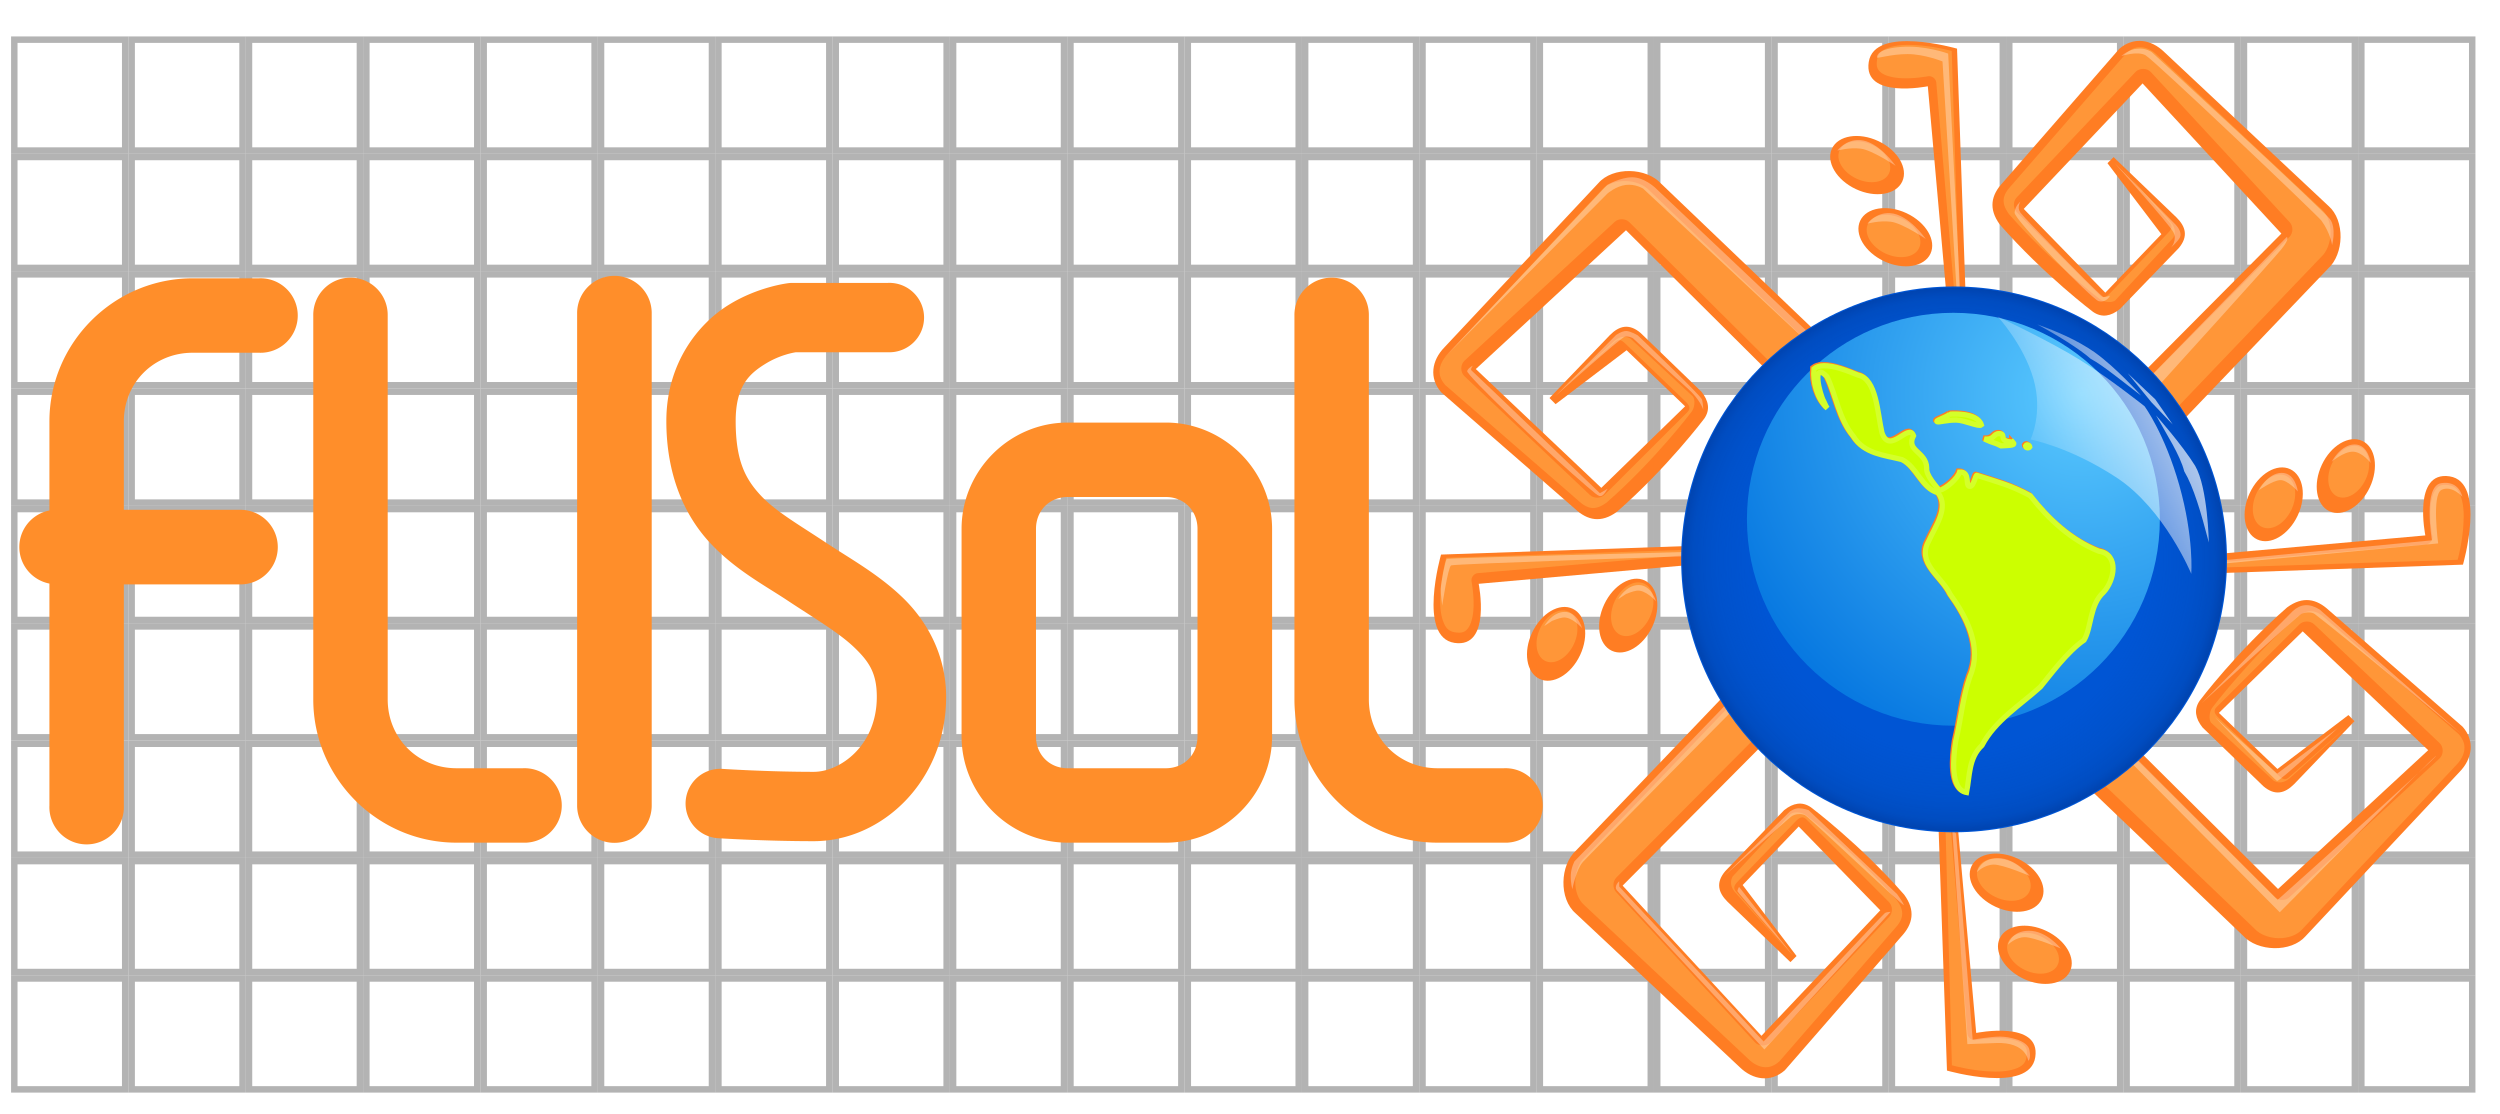 <?xml version="1.0" encoding="UTF-8" standalone="no"?>
<svg
   xmlns:dc="http://purl.org/dc/elements/1.1/"
   xmlns:cc="http://creativecommons.org/ns#"
   xmlns:rdf="http://www.w3.org/1999/02/22-rdf-syntax-ns#"
   xmlns:svg="http://www.w3.org/2000/svg"
   xmlns="http://www.w3.org/2000/svg"
   xmlns:xlink="http://www.w3.org/1999/xlink"
   version="1.1"
   id="svg7212"
   viewBox="0 0 430.693 191.979"
   height="54.181mm"
   width="121.551mm">
  <title
     id="title7546">Flisol</title>
  <defs
     id="defs7214">
    <filter
       id="filter14511">
      <feGaussianBlur
         stdDeviation="0.856"
         id="feGaussianBlur14513" />
    </filter>
    <filter
       id="filter14506-80-6-24"
       style="color-interpolation-filters:sRGB">
      <feGaussianBlur
         stdDeviation="0.71"
         id="feGaussianBlur14508-15-9-58" />
    </filter>
    <filter
       id="filter14511-1"
       style="color-interpolation-filters:sRGB">
      <feGaussianBlur
         stdDeviation="0.856"
         id="feGaussianBlur14513-1" />
    </filter>
    <filter
       id="filter14506-80-6-946"
       style="color-interpolation-filters:sRGB">
      <feGaussianBlur
         stdDeviation="0.71"
         id="feGaussianBlur14508-15-9-03" />
    </filter>
    <filter
       id="filter14511-9"
       style="color-interpolation-filters:sRGB">
      <feGaussianBlur
         stdDeviation="0.856"
         id="feGaussianBlur14513-0" />
    </filter>
    <filter
       id="filter14511-3"
       style="color-interpolation-filters:sRGB">
      <feGaussianBlur
         stdDeviation="0.856"
         id="feGaussianBlur14513-8" />
    </filter>
    <filter
       id="filter14506-80-6-9"
       style="color-interpolation-filters:sRGB">
      <feGaussianBlur
         stdDeviation="0.71"
         id="feGaussianBlur14508-15-9-7" />
    </filter>
    <filter
       id="filter14506-80-3-8"
       style="color-interpolation-filters:sRGB">
      <feGaussianBlur
         stdDeviation="0.71"
         id="feGaussianBlur14508-15-7-9" />
    </filter>
    <filter
       id="filter14506-80-6"
       style="color-interpolation-filters:sRGB">
      <feGaussianBlur
         stdDeviation="0.71"
         id="feGaussianBlur14508-15-9" />
    </filter>
    <filter
       id="filter14506-80-3"
       style="color-interpolation-filters:sRGB">
      <feGaussianBlur
         stdDeviation="0.71"
         id="feGaussianBlur14508-15-7" />
    </filter>
    <filter
       id="filter14506-80-6-8"
       style="color-interpolation-filters:sRGB">
      <feGaussianBlur
         stdDeviation="0.71"
         id="feGaussianBlur14508-15-9-27" />
    </filter>
    <filter
       id="filter14506-80-6-94"
       style="color-interpolation-filters:sRGB">
      <feGaussianBlur
         stdDeviation="0.71"
         id="feGaussianBlur14508-15-9-1" />
    </filter>
    <filter
       id="filter14506-80-6-6"
       style="color-interpolation-filters:sRGB">
      <feGaussianBlur
         stdDeviation="0.71"
         id="feGaussianBlur14508-15-9-0" />
    </filter>
    <filter
       id="filter14506-80-6-66"
       style="color-interpolation-filters:sRGB">
      <feGaussianBlur
         stdDeviation="0.71"
         id="feGaussianBlur14508-15-9-6" />
    </filter>
    <filter
       id="filter14506-80-6-67"
       style="color-interpolation-filters:sRGB">
      <feGaussianBlur
         stdDeviation="0.71"
         id="feGaussianBlur14508-15-9-14" />
    </filter>
    <filter
       id="filter14506-80-6-61"
       style="color-interpolation-filters:sRGB">
      <feGaussianBlur
         stdDeviation="0.71"
         id="feGaussianBlur14508-15-9-2" />
    </filter>
    <filter
       id="filter14506-80-6-4"
       style="color-interpolation-filters:sRGB">
      <feGaussianBlur
         stdDeviation="0.71"
         id="feGaussianBlur14508-15-9-9" />
    </filter>
    <filter
       id="filter14506-80-6-2"
       style="color-interpolation-filters:sRGB">
      <feGaussianBlur
         stdDeviation="0.71"
         id="feGaussianBlur14508-15-9-3" />
    </filter>
    <filter
       id="filter14506-80-6-1"
       style="color-interpolation-filters:sRGB">
      <feGaussianBlur
         stdDeviation="0.71"
         id="feGaussianBlur14508-15-9-5" />
    </filter>
    <filter
       id="filter14506-80-6-3"
       style="color-interpolation-filters:sRGB">
      <feGaussianBlur
         stdDeviation="0.71"
         id="feGaussianBlur14508-15-9-16" />
    </filter>
    <filter
       id="filter14506-80-6-12"
       style="color-interpolation-filters:sRGB">
      <feGaussianBlur
         stdDeviation="0.71"
         id="feGaussianBlur14508-15-9-60" />
    </filter>
    <filter
       id="filter14506-80-6-121"
       style="color-interpolation-filters:sRGB">
      <feGaussianBlur
         stdDeviation="0.71"
         id="feGaussianBlur14508-15-9-4" />
    </filter>
    <filter
       id="filter14506-80-6-82"
       style="color-interpolation-filters:sRGB">
      <feGaussianBlur
         stdDeviation="0.71"
         id="feGaussianBlur14508-15-9-45" />
    </filter>
    <radialGradient
       gradientTransform="matrix(0.687,0,0,0.687,293.127,249.27)"
       r="68.636"
       fy="170.45"
       fx="339.395"
       cy="170.45"
       cx="339.395"
       gradientUnits="userSpaceOnUse"
       id="radialGradient20235"
       xlink:href="#linearGradient11737" />
    <linearGradient
       id="linearGradient11737">
      <stop
         style="stop-color:#ffffff;stop-opacity:0;"
         offset="0"
         id="stop11739" />
      <stop
         id="stop11741"
         offset="0.704"
         style="stop-color:#0046af;stop-opacity:0;" />
      <stop
         id="stop11743"
         offset="0.868"
         style="stop-color:#0044ab;stop-opacity:0.424;" />
      <stop
         style="stop-color:#003996;stop-opacity:0.65;"
         offset="0.954"
         id="stop11745" />
      <stop
         style="stop-color:#002c80;stop-opacity:1;"
         offset="1"
         id="stop11747" />
    </linearGradient>
    <radialGradient
       r="68.136"
       fy="131.752"
       fx="360.338"
       cy="131.752"
       cx="360.338"
       gradientTransform="matrix(2.032,0,0,2.032,-350.333,-138.658)"
       gradientUnits="userSpaceOnUse"
       id="radialGradient20237"
       xlink:href="#linearGradient11729" />
    <linearGradient
       id="linearGradient11729">
      <stop
         id="stop11731"
         offset="0"
         style="stop-color:#5bcaff;stop-opacity:1;" />
      <stop
         id="stop11733"
         offset="1"
         style="stop-color:#0071de;stop-opacity:1;" />
    </linearGradient>
    <filter
       height="1.32"
       y="-0.16"
       width="1.32"
       x="-0.16"
       id="filter4645">
      <feGaussianBlur
         id="feGaussianBlur4647"
         stdDeviation="9.085" />
    </filter>
    <filter
       id="filter15293">
      <feGaussianBlur
         stdDeviation="2.7"
         id="feGaussianBlur15295" />
    </filter>
    <linearGradient
       y2="138.798"
       x2="571.874"
       y1="92.873"
       x1="530.656"
       gradientTransform="matrix(-0.636,-0.377,-0.222,0.58,928.933,482.438)"
       gradientUnits="userSpaceOnUse"
       id="linearGradient20239"
       xlink:href="#linearGradient5073" />
    <linearGradient
       id="linearGradient5073">
      <stop
         id="stop5075"
         offset="0"
         style="stop-color:#ffffff;stop-opacity:1;" />
      <stop
         id="stop5077"
         offset="1"
         style="stop-color:#ffffff;stop-opacity:0;" />
    </linearGradient>
  </defs>
  <g
     transform="translate(-189.705,-270.027)"
     id="layer1">
    <g
       transform="matrix(1.578,0,0,1.578,-275.322,-436.12)"
       id="g6890">
      <rect
         y="451.825"
         x="296.255"
         height="12.107"
         width="12.107"
         id="use6512"
         style="opacity:0.735;fill:none;fill-opacity:1;stroke:#999999;stroke-width:0.705" />
      <rect
         y="464.636"
         x="296.255"
         height="12.107"
         width="12.107"
         id="use6514"
         style="opacity:0.735;fill:none;fill-opacity:1;stroke:#999999;stroke-width:0.705" />
      <rect
         y="477.448"
         x="296.255"
         height="12.107"
         width="12.107"
         id="use6516"
         style="opacity:0.735;fill:none;fill-opacity:1;stroke:#999999;stroke-width:0.705" />
      <rect
         y="490.26"
         x="296.255"
         height="12.107"
         width="12.107"
         id="use6518"
         style="opacity:0.735;fill:none;fill-opacity:1;stroke:#999999;stroke-width:0.705" />
      <rect
         y="503.072"
         x="296.255"
         height="12.107"
         width="12.107"
         id="use6520"
         style="opacity:0.735;fill:none;fill-opacity:1;stroke:#999999;stroke-width:0.705" />
      <rect
         y="515.883"
         x="296.255"
         height="12.107"
         width="12.107"
         id="use6522"
         style="opacity:0.735;fill:none;fill-opacity:1;stroke:#999999;stroke-width:0.705" />
      <rect
         y="528.695"
         x="296.255"
         height="12.107"
         width="12.107"
         id="use6524"
         style="opacity:0.735;fill:none;fill-opacity:1;stroke:#999999;stroke-width:0.705" />
      <rect
         y="541.507"
         x="296.255"
         height="12.107"
         width="12.107"
         id="use6526"
         style="opacity:0.735;fill:none;fill-opacity:1;stroke:#999999;stroke-width:0.705" />
      <rect
         y="554.319"
         x="296.255"
         height="12.107"
         width="12.107"
         id="use6528"
         style="opacity:0.735;fill:none;fill-opacity:1;stroke:#999999;stroke-width:0.705" />
      <rect
         y="451.825"
         x="309.067"
         height="12.107"
         width="12.107"
         id="use6530"
         style="opacity:0.735;fill:none;fill-opacity:1;stroke:#999999;stroke-width:0.705" />
      <rect
         y="464.636"
         x="309.067"
         height="12.107"
         width="12.107"
         id="use6532"
         style="opacity:0.735;fill:none;fill-opacity:1;stroke:#999999;stroke-width:0.705" />
      <rect
         y="477.448"
         x="309.067"
         height="12.107"
         width="12.107"
         id="use6534"
         style="opacity:0.735;fill:none;fill-opacity:1;stroke:#999999;stroke-width:0.705" />
      <rect
         y="490.26"
         x="309.067"
         height="12.107"
         width="12.107"
         id="use6536"
         style="opacity:0.735;fill:none;fill-opacity:1;stroke:#999999;stroke-width:0.705" />
      <rect
         y="503.072"
         x="309.067"
         height="12.107"
         width="12.107"
         id="use6538"
         style="opacity:0.735;fill:none;fill-opacity:1;stroke:#999999;stroke-width:0.705" />
      <rect
         y="515.883"
         x="309.067"
         height="12.107"
         width="12.107"
         id="use6540"
         style="opacity:0.735;fill:none;fill-opacity:1;stroke:#999999;stroke-width:0.705" />
      <rect
         y="528.695"
         x="309.067"
         height="12.107"
         width="12.107"
         id="use6542"
         style="opacity:0.735;fill:none;fill-opacity:1;stroke:#999999;stroke-width:0.705" />
      <rect
         y="541.507"
         x="309.067"
         height="12.107"
         width="12.107"
         id="use6544"
         style="opacity:0.735;fill:none;fill-opacity:1;stroke:#999999;stroke-width:0.705" />
      <rect
         y="554.319"
         x="309.067"
         height="12.107"
         width="12.107"
         id="use6546"
         style="opacity:0.735;fill:none;fill-opacity:1;stroke:#999999;stroke-width:0.705" />
      <rect
         y="451.825"
         x="321.879"
         height="12.107"
         width="12.107"
         id="use6548"
         style="opacity:0.735;fill:none;fill-opacity:1;stroke:#999999;stroke-width:0.705" />
      <rect
         y="464.636"
         x="321.879"
         height="12.107"
         width="12.107"
         id="use6550"
         style="opacity:0.735;fill:none;fill-opacity:1;stroke:#999999;stroke-width:0.705" />
      <rect
         y="477.448"
         x="321.879"
         height="12.107"
         width="12.107"
         id="use6552"
         style="opacity:0.735;fill:none;fill-opacity:1;stroke:#999999;stroke-width:0.705" />
      <rect
         y="490.26"
         x="321.879"
         height="12.107"
         width="12.107"
         id="use6554"
         style="opacity:0.735;fill:none;fill-opacity:1;stroke:#999999;stroke-width:0.705" />
      <rect
         y="503.072"
         x="321.879"
         height="12.107"
         width="12.107"
         id="use6556"
         style="opacity:0.735;fill:none;fill-opacity:1;stroke:#999999;stroke-width:0.705" />
      <rect
         y="515.883"
         x="321.879"
         height="12.107"
         width="12.107"
         id="use6558"
         style="opacity:0.735;fill:none;fill-opacity:1;stroke:#999999;stroke-width:0.705" />
      <rect
         y="528.695"
         x="321.879"
         height="12.107"
         width="12.107"
         id="use6560"
         style="opacity:0.735;fill:none;fill-opacity:1;stroke:#999999;stroke-width:0.705" />
      <rect
         y="541.507"
         x="321.879"
         height="12.107"
         width="12.107"
         id="use6562"
         style="opacity:0.735;fill:none;fill-opacity:1;stroke:#999999;stroke-width:0.705" />
      <rect
         y="554.319"
         x="321.879"
         height="12.107"
         width="12.107"
         id="use6564"
         style="opacity:0.735;fill:none;fill-opacity:1;stroke:#999999;stroke-width:0.705" />
      <rect
         y="451.825"
         x="334.691"
         height="12.107"
         width="12.107"
         id="use6566"
         style="opacity:0.735;fill:none;fill-opacity:1;stroke:#999999;stroke-width:0.705" />
      <rect
         y="464.636"
         x="334.691"
         height="12.107"
         width="12.107"
         id="use6568"
         style="opacity:0.735;fill:none;fill-opacity:1;stroke:#999999;stroke-width:0.705" />
      <rect
         y="477.448"
         x="334.691"
         height="12.107"
         width="12.107"
         id="use6570"
         style="opacity:0.735;fill:none;fill-opacity:1;stroke:#999999;stroke-width:0.705" />
      <rect
         y="490.26"
         x="334.691"
         height="12.107"
         width="12.107"
         id="use6572"
         style="opacity:0.735;fill:none;fill-opacity:1;stroke:#999999;stroke-width:0.705" />
      <rect
         y="503.072"
         x="334.691"
         height="12.107"
         width="12.107"
         id="use6574"
         style="opacity:0.735;fill:none;fill-opacity:1;stroke:#999999;stroke-width:0.705" />
      <rect
         y="515.883"
         x="334.691"
         height="12.107"
         width="12.107"
         id="use6576"
         style="opacity:0.735;fill:none;fill-opacity:1;stroke:#999999;stroke-width:0.705" />
      <rect
         y="528.695"
         x="334.691"
         height="12.107"
         width="12.107"
         id="use6578"
         style="opacity:0.735;fill:none;fill-opacity:1;stroke:#999999;stroke-width:0.705" />
      <rect
         y="541.507"
         x="334.691"
         height="12.107"
         width="12.107"
         id="use6580"
         style="opacity:0.735;fill:none;fill-opacity:1;stroke:#999999;stroke-width:0.705" />
      <rect
         y="554.319"
         x="334.691"
         height="12.107"
         width="12.107"
         id="use6582"
         style="opacity:0.735;fill:none;fill-opacity:1;stroke:#999999;stroke-width:0.705" />
      <rect
         y="451.825"
         x="347.502"
         height="12.107"
         width="12.107"
         id="use6584"
         style="opacity:0.735;fill:none;fill-opacity:1;stroke:#999999;stroke-width:0.705" />
      <rect
         y="464.636"
         x="347.502"
         height="12.107"
         width="12.107"
         id="use6586"
         style="opacity:0.735;fill:none;fill-opacity:1;stroke:#999999;stroke-width:0.705" />
      <rect
         y="477.448"
         x="347.502"
         height="12.107"
         width="12.107"
         id="use6588"
         style="opacity:0.735;fill:none;fill-opacity:1;stroke:#999999;stroke-width:0.705" />
      <rect
         y="490.26"
         x="347.502"
         height="12.107"
         width="12.107"
         id="use6590"
         style="opacity:0.735;fill:none;fill-opacity:1;stroke:#999999;stroke-width:0.705" />
      <rect
         y="503.072"
         x="347.502"
         height="12.107"
         width="12.107"
         id="use6592"
         style="opacity:0.735;fill:none;fill-opacity:1;stroke:#999999;stroke-width:0.705" />
      <rect
         y="515.883"
         x="347.502"
         height="12.107"
         width="12.107"
         id="use6594"
         style="opacity:0.735;fill:none;fill-opacity:1;stroke:#999999;stroke-width:0.705" />
      <rect
         y="528.695"
         x="347.502"
         height="12.107"
         width="12.107"
         id="use6596"
         style="opacity:0.735;fill:none;fill-opacity:1;stroke:#999999;stroke-width:0.705" />
      <rect
         y="541.507"
         x="347.502"
         height="12.107"
         width="12.107"
         id="use6598"
         style="opacity:0.735;fill:none;fill-opacity:1;stroke:#999999;stroke-width:0.705" />
      <rect
         y="554.319"
         x="347.502"
         height="12.107"
         width="12.107"
         id="use6600"
         style="opacity:0.735;fill:none;fill-opacity:1;stroke:#999999;stroke-width:0.705" />
      <rect
         y="451.825"
         x="360.314"
         height="12.107"
         width="12.107"
         id="use6602"
         style="opacity:0.735;fill:none;fill-opacity:1;stroke:#999999;stroke-width:0.705" />
      <rect
         y="464.636"
         x="360.314"
         height="12.107"
         width="12.107"
         id="use6604"
         style="opacity:0.735;fill:none;fill-opacity:1;stroke:#999999;stroke-width:0.705" />
      <rect
         y="477.448"
         x="360.314"
         height="12.107"
         width="12.107"
         id="use6606"
         style="opacity:0.735;fill:none;fill-opacity:1;stroke:#999999;stroke-width:0.705" />
      <rect
         y="490.26"
         x="360.314"
         height="12.107"
         width="12.107"
         id="use6608"
         style="opacity:0.735;fill:none;fill-opacity:1;stroke:#999999;stroke-width:0.705" />
      <rect
         y="503.072"
         x="360.314"
         height="12.107"
         width="12.107"
         id="use6610"
         style="opacity:0.735;fill:none;fill-opacity:1;stroke:#999999;stroke-width:0.705" />
      <rect
         y="515.883"
         x="360.314"
         height="12.107"
         width="12.107"
         id="use6612"
         style="opacity:0.735;fill:none;fill-opacity:1;stroke:#999999;stroke-width:0.705" />
      <rect
         y="528.695"
         x="360.314"
         height="12.107"
         width="12.107"
         id="use6614"
         style="opacity:0.735;fill:none;fill-opacity:1;stroke:#999999;stroke-width:0.705" />
      <rect
         y="541.507"
         x="360.314"
         height="12.107"
         width="12.107"
         id="use6616"
         style="opacity:0.735;fill:none;fill-opacity:1;stroke:#999999;stroke-width:0.705" />
      <rect
         y="554.319"
         x="360.314"
         height="12.107"
         width="12.107"
         id="use6618"
         style="opacity:0.735;fill:none;fill-opacity:1;stroke:#999999;stroke-width:0.705" />
      <rect
         y="451.825"
         x="373.126"
         height="12.107"
         width="12.107"
         id="use6620"
         style="opacity:0.735;fill:none;fill-opacity:1;stroke:#999999;stroke-width:0.705" />
      <rect
         y="464.636"
         x="373.126"
         height="12.107"
         width="12.107"
         id="use6622"
         style="opacity:0.735;fill:none;fill-opacity:1;stroke:#999999;stroke-width:0.705" />
      <rect
         y="477.448"
         x="373.126"
         height="12.107"
         width="12.107"
         id="use6624"
         style="opacity:0.735;fill:none;fill-opacity:1;stroke:#999999;stroke-width:0.705" />
      <rect
         y="490.26"
         x="373.126"
         height="12.107"
         width="12.107"
         id="use6626"
         style="opacity:0.735;fill:none;fill-opacity:1;stroke:#999999;stroke-width:0.705" />
      <rect
         y="503.072"
         x="373.126"
         height="12.107"
         width="12.107"
         id="use6628"
         style="opacity:0.735;fill:none;fill-opacity:1;stroke:#999999;stroke-width:0.705" />
      <rect
         y="515.883"
         x="373.126"
         height="12.107"
         width="12.107"
         id="use6630"
         style="opacity:0.735;fill:none;fill-opacity:1;stroke:#999999;stroke-width:0.705" />
      <rect
         y="528.695"
         x="373.126"
         height="12.107"
         width="12.107"
         id="use6632"
         style="opacity:0.735;fill:none;fill-opacity:1;stroke:#999999;stroke-width:0.705" />
      <rect
         y="541.507"
         x="373.126"
         height="12.107"
         width="12.107"
         id="use6634"
         style="opacity:0.735;fill:none;fill-opacity:1;stroke:#999999;stroke-width:0.705" />
      <rect
         y="554.319"
         x="373.126"
         height="12.107"
         width="12.107"
         id="use6636"
         style="opacity:0.735;fill:none;fill-opacity:1;stroke:#999999;stroke-width:0.705" />
      <rect
         y="451.825"
         x="385.937"
         height="12.107"
         width="12.107"
         id="use6638"
         style="opacity:0.735;fill:none;fill-opacity:1;stroke:#999999;stroke-width:0.705" />
      <rect
         y="464.636"
         x="385.937"
         height="12.107"
         width="12.107"
         id="use6640"
         style="opacity:0.735;fill:none;fill-opacity:1;stroke:#999999;stroke-width:0.705" />
      <rect
         y="477.448"
         x="385.937"
         height="12.107"
         width="12.107"
         id="use6642"
         style="opacity:0.735;fill:none;fill-opacity:1;stroke:#999999;stroke-width:0.705" />
      <rect
         y="490.26"
         x="385.937"
         height="12.107"
         width="12.107"
         id="use6644"
         style="opacity:0.735;fill:none;fill-opacity:1;stroke:#999999;stroke-width:0.705" />
      <rect
         y="503.072"
         x="385.937"
         height="12.107"
         width="12.107"
         id="use6646"
         style="opacity:0.735;fill:none;fill-opacity:1;stroke:#999999;stroke-width:0.705" />
      <rect
         y="515.883"
         x="385.937"
         height="12.107"
         width="12.107"
         id="use6648"
         style="opacity:0.735;fill:none;fill-opacity:1;stroke:#999999;stroke-width:0.705" />
      <rect
         y="528.695"
         x="385.937"
         height="12.107"
         width="12.107"
         id="use6650"
         style="opacity:0.735;fill:none;fill-opacity:1;stroke:#999999;stroke-width:0.705" />
      <rect
         y="541.507"
         x="385.937"
         height="12.107"
         width="12.107"
         id="use6652"
         style="opacity:0.735;fill:none;fill-opacity:1;stroke:#999999;stroke-width:0.705" />
      <rect
         y="554.319"
         x="385.937"
         height="12.107"
         width="12.107"
         id="use6654"
         style="opacity:0.735;fill:none;fill-opacity:1;stroke:#999999;stroke-width:0.705" />
      <rect
         y="451.825"
         x="398.749"
         height="12.107"
         width="12.107"
         id="use6656"
         style="opacity:0.735;fill:none;fill-opacity:1;stroke:#999999;stroke-width:0.705" />
      <rect
         y="464.636"
         x="398.749"
         height="12.107"
         width="12.107"
         id="use6658"
         style="opacity:0.735;fill:none;fill-opacity:1;stroke:#999999;stroke-width:0.705" />
      <rect
         y="477.448"
         x="398.749"
         height="12.107"
         width="12.107"
         id="use6660"
         style="opacity:0.735;fill:none;fill-opacity:1;stroke:#999999;stroke-width:0.705" />
      <rect
         y="490.26"
         x="398.749"
         height="12.107"
         width="12.107"
         id="use6662"
         style="opacity:0.735;fill:none;fill-opacity:1;stroke:#999999;stroke-width:0.705" />
      <rect
         y="503.072"
         x="398.749"
         height="12.107"
         width="12.107"
         id="use6664"
         style="opacity:0.735;fill:none;fill-opacity:1;stroke:#999999;stroke-width:0.705" />
      <rect
         y="515.883"
         x="398.749"
         height="12.107"
         width="12.107"
         id="use6666"
         style="opacity:0.735;fill:none;fill-opacity:1;stroke:#999999;stroke-width:0.705" />
      <rect
         y="528.695"
         x="398.749"
         height="12.107"
         width="12.107"
         id="use6668"
         style="opacity:0.735;fill:none;fill-opacity:1;stroke:#999999;stroke-width:0.705" />
      <rect
         y="541.507"
         x="398.749"
         height="12.107"
         width="12.107"
         id="use6670"
         style="opacity:0.735;fill:none;fill-opacity:1;stroke:#999999;stroke-width:0.705" />
      <rect
         y="554.319"
         x="398.749"
         height="12.107"
         width="12.107"
         id="use6672"
         style="opacity:0.735;fill:none;fill-opacity:1;stroke:#999999;stroke-width:0.705" />
      <rect
         y="451.825"
         x="411.561"
         height="12.107"
         width="12.107"
         id="use6674"
         style="opacity:0.735;fill:none;fill-opacity:1;stroke:#999999;stroke-width:0.705" />
      <rect
         y="464.636"
         x="411.561"
         height="12.107"
         width="12.107"
         id="use6676"
         style="opacity:0.735;fill:none;fill-opacity:1;stroke:#999999;stroke-width:0.705" />
      <rect
         y="477.448"
         x="411.561"
         height="12.107"
         width="12.107"
         id="use6678"
         style="opacity:0.735;fill:none;fill-opacity:1;stroke:#999999;stroke-width:0.705" />
      <rect
         y="490.26"
         x="411.561"
         height="12.107"
         width="12.107"
         id="use6680"
         style="opacity:0.735;fill:none;fill-opacity:1;stroke:#999999;stroke-width:0.705" />
      <rect
         y="503.072"
         x="411.561"
         height="12.107"
         width="12.107"
         id="use6682"
         style="opacity:0.735;fill:none;fill-opacity:1;stroke:#999999;stroke-width:0.705" />
      <rect
         y="515.883"
         x="411.561"
         height="12.107"
         width="12.107"
         id="use6684"
         style="opacity:0.735;fill:none;fill-opacity:1;stroke:#999999;stroke-width:0.705" />
      <rect
         y="528.695"
         x="411.561"
         height="12.107"
         width="12.107"
         id="use6686"
         style="opacity:0.735;fill:none;fill-opacity:1;stroke:#999999;stroke-width:0.705" />
      <rect
         y="541.507"
         x="411.561"
         height="12.107"
         width="12.107"
         id="use6688"
         style="opacity:0.735;fill:none;fill-opacity:1;stroke:#999999;stroke-width:0.705" />
      <rect
         y="554.319"
         x="411.561"
         height="12.107"
         width="12.107"
         id="use6690"
         style="opacity:0.735;fill:none;fill-opacity:1;stroke:#999999;stroke-width:0.705" />
      <rect
         y="451.825"
         x="424.373"
         height="12.107"
         width="12.107"
         id="use6692"
         style="opacity:0.735;fill:none;fill-opacity:1;stroke:#999999;stroke-width:0.705" />
      <rect
         y="464.636"
         x="424.373"
         height="12.107"
         width="12.107"
         id="use6694"
         style="opacity:0.735;fill:none;fill-opacity:1;stroke:#999999;stroke-width:0.705" />
      <rect
         y="477.448"
         x="424.373"
         height="12.107"
         width="12.107"
         id="use6696"
         style="opacity:0.735;fill:none;fill-opacity:1;stroke:#999999;stroke-width:0.705" />
      <rect
         y="490.26"
         x="424.373"
         height="12.107"
         width="12.107"
         id="use6698"
         style="opacity:0.735;fill:none;fill-opacity:1;stroke:#999999;stroke-width:0.705" />
      <rect
         y="503.072"
         x="424.373"
         height="12.107"
         width="12.107"
         id="use6700"
         style="opacity:0.735;fill:none;fill-opacity:1;stroke:#999999;stroke-width:0.705" />
      <rect
         y="515.883"
         x="424.373"
         height="12.107"
         width="12.107"
         id="use6702"
         style="opacity:0.735;fill:none;fill-opacity:1;stroke:#999999;stroke-width:0.705" />
      <rect
         y="528.695"
         x="424.373"
         height="12.107"
         width="12.107"
         id="use6704"
         style="opacity:0.735;fill:none;fill-opacity:1;stroke:#999999;stroke-width:0.705" />
      <rect
         y="541.507"
         x="424.373"
         height="12.107"
         width="12.107"
         id="use6706"
         style="opacity:0.735;fill:none;fill-opacity:1;stroke:#999999;stroke-width:0.705" />
      <rect
         y="554.319"
         x="424.373"
         height="12.107"
         width="12.107"
         id="use6708"
         style="opacity:0.735;fill:none;fill-opacity:1;stroke:#999999;stroke-width:0.705" />
      <rect
         y="451.825"
         x="437.184"
         height="12.107"
         width="12.107"
         id="use6710"
         style="opacity:0.735;fill:none;fill-opacity:1;stroke:#999999;stroke-width:0.705" />
      <rect
         y="464.636"
         x="437.184"
         height="12.107"
         width="12.107"
         id="use6712"
         style="opacity:0.735;fill:none;fill-opacity:1;stroke:#999999;stroke-width:0.705" />
      <rect
         y="477.448"
         x="437.184"
         height="12.107"
         width="12.107"
         id="use6714"
         style="opacity:0.735;fill:none;fill-opacity:1;stroke:#999999;stroke-width:0.705" />
      <rect
         y="490.26"
         x="437.184"
         height="12.107"
         width="12.107"
         id="use6716"
         style="opacity:0.735;fill:none;fill-opacity:1;stroke:#999999;stroke-width:0.705" />
      <rect
         y="503.072"
         x="437.184"
         height="12.107"
         width="12.107"
         id="use6718"
         style="opacity:0.735;fill:none;fill-opacity:1;stroke:#999999;stroke-width:0.705" />
      <rect
         y="515.883"
         x="437.184"
         height="12.107"
         width="12.107"
         id="use6720"
         style="opacity:0.735;fill:none;fill-opacity:1;stroke:#999999;stroke-width:0.705" />
      <rect
         y="528.695"
         x="437.184"
         height="12.107"
         width="12.107"
         id="use6722"
         style="opacity:0.735;fill:none;fill-opacity:1;stroke:#999999;stroke-width:0.705" />
      <rect
         y="541.507"
         x="437.184"
         height="12.107"
         width="12.107"
         id="use6724"
         style="opacity:0.735;fill:none;fill-opacity:1;stroke:#999999;stroke-width:0.705" />
      <rect
         y="554.319"
         x="437.184"
         height="12.107"
         width="12.107"
         id="use6726"
         style="opacity:0.735;fill:none;fill-opacity:1;stroke:#999999;stroke-width:0.705" />
      <rect
         y="451.825"
         x="449.996"
         height="12.107"
         width="12.107"
         id="use6728"
         style="opacity:0.735;fill:none;fill-opacity:1;stroke:#999999;stroke-width:0.705" />
      <rect
         y="464.636"
         x="449.996"
         height="12.107"
         width="12.107"
         id="use6730"
         style="opacity:0.735;fill:none;fill-opacity:1;stroke:#999999;stroke-width:0.705" />
      <rect
         y="477.448"
         x="449.996"
         height="12.107"
         width="12.107"
         id="use6732"
         style="opacity:0.735;fill:none;fill-opacity:1;stroke:#999999;stroke-width:0.705" />
      <rect
         y="490.26"
         x="449.996"
         height="12.107"
         width="12.107"
         id="use6734"
         style="opacity:0.735;fill:none;fill-opacity:1;stroke:#999999;stroke-width:0.705" />
      <rect
         y="503.072"
         x="449.996"
         height="12.107"
         width="12.107"
         id="use6736"
         style="opacity:0.735;fill:none;fill-opacity:1;stroke:#999999;stroke-width:0.705" />
      <rect
         y="515.883"
         x="449.996"
         height="12.107"
         width="12.107"
         id="use6738"
         style="opacity:0.735;fill:none;fill-opacity:1;stroke:#999999;stroke-width:0.705" />
      <rect
         y="528.695"
         x="449.996"
         height="12.107"
         width="12.107"
         id="use6740"
         style="opacity:0.735;fill:none;fill-opacity:1;stroke:#999999;stroke-width:0.705" />
      <rect
         y="541.507"
         x="449.996"
         height="12.107"
         width="12.107"
         id="use6742"
         style="opacity:0.735;fill:none;fill-opacity:1;stroke:#999999;stroke-width:0.705" />
      <rect
         y="554.319"
         x="449.996"
         height="12.107"
         width="12.107"
         id="use6744"
         style="opacity:0.735;fill:none;fill-opacity:1;stroke:#999999;stroke-width:0.705" />
      <rect
         y="451.825"
         x="462.808"
         height="12.107"
         width="12.107"
         id="use6746"
         style="opacity:0.735;fill:none;fill-opacity:1;stroke:#999999;stroke-width:0.705" />
      <rect
         y="464.636"
         x="462.808"
         height="12.107"
         width="12.107"
         id="use6748"
         style="opacity:0.735;fill:none;fill-opacity:1;stroke:#999999;stroke-width:0.705" />
      <rect
         y="477.448"
         x="462.808"
         height="12.107"
         width="12.107"
         id="use6750"
         style="opacity:0.735;fill:none;fill-opacity:1;stroke:#999999;stroke-width:0.705" />
      <rect
         y="490.26"
         x="462.808"
         height="12.107"
         width="12.107"
         id="use6752"
         style="opacity:0.735;fill:none;fill-opacity:1;stroke:#999999;stroke-width:0.705" />
      <rect
         y="503.072"
         x="462.808"
         height="12.107"
         width="12.107"
         id="use6754"
         style="opacity:0.735;fill:none;fill-opacity:1;stroke:#999999;stroke-width:0.705" />
      <rect
         y="515.883"
         x="462.808"
         height="12.107"
         width="12.107"
         id="use6756"
         style="opacity:0.735;fill:none;fill-opacity:1;stroke:#999999;stroke-width:0.705" />
      <rect
         y="528.695"
         x="462.808"
         height="12.107"
         width="12.107"
         id="use6758"
         style="opacity:0.735;fill:none;fill-opacity:1;stroke:#999999;stroke-width:0.705" />
      <rect
         y="541.507"
         x="462.808"
         height="12.107"
         width="12.107"
         id="use6760"
         style="opacity:0.735;fill:none;fill-opacity:1;stroke:#999999;stroke-width:0.705" />
      <rect
         y="554.319"
         x="462.808"
         height="12.107"
         width="12.107"
         id="use6762"
         style="opacity:0.735;fill:none;fill-opacity:1;stroke:#999999;stroke-width:0.705" />
      <rect
         y="451.825"
         x="475.62"
         height="12.107"
         width="12.107"
         id="use6764"
         style="opacity:0.735;fill:none;fill-opacity:1;stroke:#999999;stroke-width:0.705" />
      <rect
         y="464.636"
         x="475.62"
         height="12.107"
         width="12.107"
         id="use6766"
         style="opacity:0.735;fill:none;fill-opacity:1;stroke:#999999;stroke-width:0.705" />
      <rect
         y="477.448"
         x="475.62"
         height="12.107"
         width="12.107"
         id="use6768"
         style="opacity:0.735;fill:none;fill-opacity:1;stroke:#999999;stroke-width:0.705" />
      <rect
         y="490.26"
         x="475.62"
         height="12.107"
         width="12.107"
         id="use6770"
         style="opacity:0.735;fill:none;fill-opacity:1;stroke:#999999;stroke-width:0.705" />
      <rect
         y="503.072"
         x="475.62"
         height="12.107"
         width="12.107"
         id="use6772"
         style="opacity:0.735;fill:none;fill-opacity:1;stroke:#999999;stroke-width:0.705" />
      <rect
         y="515.883"
         x="475.62"
         height="12.107"
         width="12.107"
         id="use6774"
         style="opacity:0.735;fill:none;fill-opacity:1;stroke:#999999;stroke-width:0.705" />
      <rect
         y="528.695"
         x="475.62"
         height="12.107"
         width="12.107"
         id="use6776"
         style="opacity:0.735;fill:none;fill-opacity:1;stroke:#999999;stroke-width:0.705" />
      <rect
         y="541.507"
         x="475.62"
         height="12.107"
         width="12.107"
         id="use6778"
         style="opacity:0.735;fill:none;fill-opacity:1;stroke:#999999;stroke-width:0.705" />
      <rect
         y="554.319"
         x="475.62"
         height="12.107"
         width="12.107"
         id="use6780"
         style="opacity:0.735;fill:none;fill-opacity:1;stroke:#999999;stroke-width:0.705" />
      <rect
         y="451.825"
         x="488.431"
         height="12.107"
         width="12.107"
         id="use6782"
         style="opacity:0.735;fill:none;fill-opacity:1;stroke:#999999;stroke-width:0.705" />
      <rect
         y="464.636"
         x="488.431"
         height="12.107"
         width="12.107"
         id="use6784"
         style="opacity:0.735;fill:none;fill-opacity:1;stroke:#999999;stroke-width:0.705" />
      <rect
         y="477.448"
         x="488.431"
         height="12.107"
         width="12.107"
         id="use6786"
         style="opacity:0.735;fill:none;fill-opacity:1;stroke:#999999;stroke-width:0.705" />
      <rect
         y="490.26"
         x="488.431"
         height="12.107"
         width="12.107"
         id="use6788"
         style="opacity:0.735;fill:none;fill-opacity:1;stroke:#999999;stroke-width:0.705" />
      <rect
         y="503.072"
         x="488.431"
         height="12.107"
         width="12.107"
         id="use6790"
         style="opacity:0.735;fill:none;fill-opacity:1;stroke:#999999;stroke-width:0.705" />
      <rect
         y="515.883"
         x="488.431"
         height="12.107"
         width="12.107"
         id="use6792"
         style="opacity:0.735;fill:none;fill-opacity:1;stroke:#999999;stroke-width:0.705" />
      <rect
         y="528.695"
         x="488.431"
         height="12.107"
         width="12.107"
         id="use6794"
         style="opacity:0.735;fill:none;fill-opacity:1;stroke:#999999;stroke-width:0.705" />
      <rect
         y="541.507"
         x="488.431"
         height="12.107"
         width="12.107"
         id="use6796"
         style="opacity:0.735;fill:none;fill-opacity:1;stroke:#999999;stroke-width:0.705" />
      <rect
         y="554.319"
         x="488.431"
         height="12.107"
         width="12.107"
         id="use6798"
         style="opacity:0.735;fill:none;fill-opacity:1;stroke:#999999;stroke-width:0.705" />
      <rect
         y="451.825"
         x="501.243"
         height="12.107"
         width="12.107"
         id="use6800"
         style="opacity:0.735;fill:none;fill-opacity:1;stroke:#999999;stroke-width:0.705" />
      <rect
         y="464.636"
         x="501.243"
         height="12.107"
         width="12.107"
         id="use6802"
         style="opacity:0.735;fill:none;fill-opacity:1;stroke:#999999;stroke-width:0.705" />
      <rect
         y="477.448"
         x="501.243"
         height="12.107"
         width="12.107"
         id="use6804"
         style="opacity:0.735;fill:none;fill-opacity:1;stroke:#999999;stroke-width:0.705" />
      <rect
         y="490.26"
         x="501.243"
         height="12.107"
         width="12.107"
         id="use6806"
         style="opacity:0.735;fill:none;fill-opacity:1;stroke:#999999;stroke-width:0.705" />
      <rect
         y="503.072"
         x="501.243"
         height="12.107"
         width="12.107"
         id="use6808"
         style="opacity:0.735;fill:none;fill-opacity:1;stroke:#999999;stroke-width:0.705" />
      <rect
         y="515.883"
         x="501.243"
         height="12.107"
         width="12.107"
         id="use6810"
         style="opacity:0.735;fill:none;fill-opacity:1;stroke:#999999;stroke-width:0.705" />
      <rect
         y="528.695"
         x="501.243"
         height="12.107"
         width="12.107"
         id="use6812"
         style="opacity:0.735;fill:none;fill-opacity:1;stroke:#999999;stroke-width:0.705" />
      <rect
         y="541.507"
         x="501.243"
         height="12.107"
         width="12.107"
         id="use6814"
         style="opacity:0.735;fill:none;fill-opacity:1;stroke:#999999;stroke-width:0.705" />
      <rect
         y="554.319"
         x="501.243"
         height="12.107"
         width="12.107"
         id="use6816"
         style="opacity:0.735;fill:none;fill-opacity:1;stroke:#999999;stroke-width:0.705" />
      <rect
         y="451.825"
         x="514.055"
         height="12.107"
         width="12.107"
         id="use6818"
         style="opacity:0.735;fill:none;fill-opacity:1;stroke:#999999;stroke-width:0.705" />
      <rect
         y="464.636"
         x="514.055"
         height="12.107"
         width="12.107"
         id="use6820"
         style="opacity:0.735;fill:none;fill-opacity:1;stroke:#999999;stroke-width:0.705" />
      <rect
         y="477.448"
         x="514.055"
         height="12.107"
         width="12.107"
         id="use6822"
         style="opacity:0.735;fill:none;fill-opacity:1;stroke:#999999;stroke-width:0.705" />
      <rect
         y="490.26"
         x="514.055"
         height="12.107"
         width="12.107"
         id="use6824"
         style="opacity:0.735;fill:none;fill-opacity:1;stroke:#999999;stroke-width:0.705" />
      <rect
         y="503.072"
         x="514.055"
         height="12.107"
         width="12.107"
         id="use6826"
         style="opacity:0.735;fill:none;fill-opacity:1;stroke:#999999;stroke-width:0.705" />
      <rect
         y="515.883"
         x="514.055"
         height="12.107"
         width="12.107"
         id="use6828"
         style="opacity:0.735;fill:none;fill-opacity:1;stroke:#999999;stroke-width:0.705" />
      <rect
         y="528.695"
         x="514.055"
         height="12.107"
         width="12.107"
         id="use6830"
         style="opacity:0.735;fill:none;fill-opacity:1;stroke:#999999;stroke-width:0.705" />
      <rect
         y="541.507"
         x="514.055"
         height="12.107"
         width="12.107"
         id="use6832"
         style="opacity:0.735;fill:none;fill-opacity:1;stroke:#999999;stroke-width:0.705" />
      <rect
         y="554.319"
         x="514.055"
         height="12.107"
         width="12.107"
         id="use6834"
         style="opacity:0.735;fill:none;fill-opacity:1;stroke:#999999;stroke-width:0.705" />
      <rect
         y="451.825"
         x="526.867"
         height="12.107"
         width="12.107"
         id="use6836"
         style="opacity:0.735;fill:none;fill-opacity:1;stroke:#999999;stroke-width:0.705" />
      <rect
         y="464.636"
         x="526.867"
         height="12.107"
         width="12.107"
         id="use6838"
         style="opacity:0.735;fill:none;fill-opacity:1;stroke:#999999;stroke-width:0.705" />
      <rect
         y="477.448"
         x="526.867"
         height="12.107"
         width="12.107"
         id="use6840"
         style="opacity:0.735;fill:none;fill-opacity:1;stroke:#999999;stroke-width:0.705" />
      <rect
         y="490.26"
         x="526.867"
         height="12.107"
         width="12.107"
         id="use6842"
         style="opacity:0.735;fill:none;fill-opacity:1;stroke:#999999;stroke-width:0.705" />
      <rect
         y="503.072"
         x="526.867"
         height="12.107"
         width="12.107"
         id="use6844"
         style="opacity:0.735;fill:none;fill-opacity:1;stroke:#999999;stroke-width:0.705" />
      <rect
         y="515.883"
         x="526.867"
         height="12.107"
         width="12.107"
         id="use6846"
         style="opacity:0.735;fill:none;fill-opacity:1;stroke:#999999;stroke-width:0.705" />
      <rect
         y="528.695"
         x="526.867"
         height="12.107"
         width="12.107"
         id="use6848"
         style="opacity:0.735;fill:none;fill-opacity:1;stroke:#999999;stroke-width:0.705" />
      <rect
         y="541.507"
         x="526.867"
         height="12.107"
         width="12.107"
         id="use6850"
         style="opacity:0.735;fill:none;fill-opacity:1;stroke:#999999;stroke-width:0.705" />
      <rect
         y="554.319"
         x="526.867"
         height="12.107"
         width="12.107"
         id="use6852"
         style="opacity:0.735;fill:none;fill-opacity:1;stroke:#999999;stroke-width:0.705" />
      <rect
         y="451.825"
         x="539.678"
         height="12.107"
         width="12.107"
         id="use6854"
         style="opacity:0.735;fill:none;fill-opacity:1;stroke:#999999;stroke-width:0.705" />
      <rect
         y="464.636"
         x="539.678"
         height="12.107"
         width="12.107"
         id="use6856"
         style="opacity:0.735;fill:none;fill-opacity:1;stroke:#999999;stroke-width:0.705" />
      <rect
         y="477.448"
         x="539.678"
         height="12.107"
         width="12.107"
         id="use6858"
         style="opacity:0.735;fill:none;fill-opacity:1;stroke:#999999;stroke-width:0.705" />
      <rect
         y="490.26"
         x="539.678"
         height="12.107"
         width="12.107"
         id="use6860"
         style="opacity:0.735;fill:none;fill-opacity:1;stroke:#999999;stroke-width:0.705" />
      <rect
         y="503.072"
         x="539.678"
         height="12.107"
         width="12.107"
         id="use6862"
         style="opacity:0.735;fill:none;fill-opacity:1;stroke:#999999;stroke-width:0.705" />
      <rect
         y="515.883"
         x="539.678"
         height="12.107"
         width="12.107"
         id="use6864"
         style="opacity:0.735;fill:none;fill-opacity:1;stroke:#999999;stroke-width:0.705" />
      <rect
         y="528.695"
         x="539.678"
         height="12.107"
         width="12.107"
         id="use6866"
         style="opacity:0.735;fill:none;fill-opacity:1;stroke:#999999;stroke-width:0.705" />
      <rect
         y="541.507"
         x="539.678"
         height="12.107"
         width="12.107"
         id="use6868"
         style="opacity:0.735;fill:none;fill-opacity:1;stroke:#999999;stroke-width:0.705" />
      <rect
         y="554.319"
         x="539.678"
         height="12.107"
         width="12.107"
         id="use6870"
         style="opacity:0.735;fill:none;fill-opacity:1;stroke:#999999;stroke-width:0.705" />
      <rect
         y="451.825"
         x="552.49"
         height="12.107"
         width="12.107"
         id="use6872"
         style="opacity:0.735;fill:none;fill-opacity:1;stroke:#999999;stroke-width:0.705" />
      <rect
         y="464.636"
         x="552.49"
         height="12.107"
         width="12.107"
         id="use6874"
         style="opacity:0.735;fill:none;fill-opacity:1;stroke:#999999;stroke-width:0.705" />
      <rect
         y="477.448"
         x="552.49"
         height="12.107"
         width="12.107"
         id="use6876"
         style="opacity:0.735;fill:none;fill-opacity:1;stroke:#999999;stroke-width:0.705" />
      <rect
         y="490.26"
         x="552.49"
         height="12.107"
         width="12.107"
         id="use6878"
         style="opacity:0.735;fill:none;fill-opacity:1;stroke:#999999;stroke-width:0.705" />
      <rect
         y="503.072"
         x="552.49"
         height="12.107"
         width="12.107"
         id="use6880"
         style="opacity:0.735;fill:none;fill-opacity:1;stroke:#999999;stroke-width:0.705" />
      <rect
         y="515.883"
         x="552.49"
         height="12.107"
         width="12.107"
         id="use6882"
         style="opacity:0.735;fill:none;fill-opacity:1;stroke:#999999;stroke-width:0.705" />
      <rect
         y="528.695"
         x="552.49"
         height="12.107"
         width="12.107"
         id="use6884"
         style="opacity:0.735;fill:none;fill-opacity:1;stroke:#999999;stroke-width:0.705" />
      <rect
         y="541.507"
         x="552.49"
         height="12.107"
         width="12.107"
         id="use6886"
         style="opacity:0.735;fill:none;fill-opacity:1;stroke:#999999;stroke-width:0.705" />
      <rect
         y="554.319"
         x="552.49"
         height="12.107"
         width="12.107"
         id="use6888"
         style="opacity:0.735;fill:none;fill-opacity:1;stroke:#999999;stroke-width:0.705" />
    </g>
    <path
       style="color:#000000;display:inline;overflow:visible;visibility:visible;fill:#ff7d23;fill-opacity:1;fill-rule:nonzero;stroke:none;stroke-width:2.591;marker:none;enable-background:accumulate"
       d="m 513.961,353.563 -44.137,-43.872 -25.871,23.913 21.62,20.472 14.437,-14.052 -10.08,-9.661 -12.232,9.29 -1.05,-1.057 10.412,-10.848 c 1.562,-1.566 3.27,-2.075 5.282,-0.361 l 10.483,10.121 c 1.255,1.573 1.532,3.116 0.494,4.622 0,0 -6.345,8.447 -15.057,16.068 -2.716,1.99 -5.077,1.498 -7.22,-0.511 l -23.039,-20.063 c -2.127,-2.438 -1.673,-5.492 0.551,-7.768 l 26.496,-28.267 c 2.504,-2.902 8.317,-2.716 10.84,0.088 l 46.203,44.185 z"
       id="path20109" />
    <path
       style="color:#000000;display:inline;overflow:visible;visibility:visible;opacity:0.686;fill:#ffb44f;fill-opacity:1;fill-rule:nonzero;stroke:none;stroke-width:2.591;marker:none;filter:url(#filter14511);enable-background:accumulate"
       d="m -1323.272,-1299.923 c -1.064,-0.099 -2.081,0.21 -3.156,1.125 -0.02,0.017 -0.042,0.014 -0.063,0.031 l -24.781,28.531 c -0.02,0.021 -0.041,0.042 -0.062,0.062 -1.033,1.102 -1.501,2.045 -1.594,2.906 -0.091,0.846 0.137,1.797 1.094,3.125 0.017,0.023 0.014,0.039 0.031,0.063 9.214,10.494 19.361,18.145 19.5,18.25 0.803,0.68 2.562,0.862 3.295,0.325 l 12.502,-13.485 c 0.773,-1.44 0.092,-2.752 -0.766,-3.622 l -11.741,-13.06 11.897,13.622 c 0.645,0.849 -0.051,1.524 -0.783,2.299 l -12.072,12.537 c -0.838,0.889 -1.564,1.356 -2.419,0.482 l -17.727,-17.756 c -0.815,-0.829 -0.83,-2.311 -0.031,-3.156 l 25.531,-26.969 c 0.856,-0.893 2.473,-0.878 3.313,0.031 l 29.812,32.25 c 0.781,0.842 0.766,2.298 -0.031,3.125 l -53.156,53.469 6.437,6.812 53.438,-55.875 c 0.04,-0.043 0.082,-0.085 0.125,-0.125 1.121,-1.009 1.938,-3.022 1.969,-5.094 0.031,-2.071 -0.709,-4.021 -1.844,-5 -0.021,-0.02 -0.042,-0.041 -0.063,-0.062 l -35.25,-33.063 c -0.01,-0.01 -0.021,-0.021 -0.031,-0.031 -1.116,-1.09 -2.292,-1.649 -3.375,-1.75 z"
       id="path20111"
       transform="matrix(0,-0.802,0.802,0,1480.26,-727.52)" />
    <path
       style="color:#000000;display:inline;overflow:visible;visibility:visible;opacity:0.567;fill:#ffffff;fill-opacity:1;fill-rule:nonzero;stroke:none;stroke-width:1px;marker:none;filter:url(#filter14506-80-6-24);enable-background:accumulate"
       d="m -1473.209,-1233.161 35.103,-37.184 c 0,0 2.86,-1.647 5.374,-1.647 2.514,0 4.854,2.167 4.854,2.167 l 33.456,31.636 -1.82,0.52 -34.15,-31.896 c 0,0 -1.647,-1.04 -3.727,-0.78 -2.08,0.26 -3.9,1.82 -3.9,1.82 z"
       id="path20113"
       transform="matrix(0.802,0,0,0.802,1619.945,1320.703)" />
    <path
       id="path20115"
       d="m 490.39,366.502 -45.943,4.101 c 0,0 2.257,11.148 -4.166,10.178 -6.423,-0.97 -2.317,-15.214 -2.317,-15.214 l 52.722,-1.829 z"
       style="color:#000000;display:inline;overflow:visible;visibility:visible;fill:#ff7d23;fill-opacity:1;fill-rule:nonzero;stroke:none;stroke-width:2.591;marker:none;enable-background:accumulate" />
    <path
       transform="matrix(-7.8345213e-4,-0.802,0.802,-7.8345213e-4,1405.727,-644.438)"
       id="path20117"
       d="m -1269.699,-1208.056 c -1.007,0.083 -1.932,0.266 -2.688,0.531 -1.511,0.53 -2.282,1.181 -2.5,2.625 -0.241,1.597 0.144,2.199 0.906,2.781 0.762,0.582 2.145,0.987 3.656,1.125 3.022,0.276 6.375,-0.375 6.375,-0.375 0.823,-0.163 1.712,0.507 1.781,1.344 l 3.793,44.175 1.139,-0.01 -1.619,-50.948 c -1.23,-0.322 -4.137,-1.036 -7.656,-1.25 -1.094,-0.067 -2.18,-0.083 -3.188,0 z"
       style="color:#000000;display:inline;overflow:visible;visibility:visible;opacity:0.686;fill:#ffb44f;fill-opacity:1;fill-rule:nonzero;stroke:none;stroke-width:2.591;marker:none;filter:url(#filter14511-1);enable-background:accumulate" />
    <path
       style="color:#000000;display:inline;overflow:visible;visibility:visible;opacity:0.567;fill:#ffffff;fill-opacity:1;fill-rule:nonzero;stroke:none;stroke-width:1px;marker:none;filter:url(#filter14506-80-6-946);enable-background:accumulate"
       d="m -1420.493,-1191.522 c 0,0 -51.716,1.328 -52.048,1.494 -0.332,0.166 -1.328,5.479 -1.328,6.558 0,1.079 0.332,3.486 0.332,3.486 0,0 1.245,-8.301 1.909,-8.633 0.664,-0.332 51.135,-1.992 51.135,-1.992 z"
       id="path20119"
       transform="matrix(0.802,0,0,0.802,1619.945,1320.703)" />
    <ellipse
       ry="6.688"
       rx="4.567"
       cy="140.561"
       cx="585.582"
       transform="matrix(0.905,0.425,-0.425,0.905,0,0)"
       id="path20121"
       style="color:#000000;display:inline;overflow:visible;visibility:visible;fill:#ff7d23;fill-opacity:1;fill-rule:nonzero;stroke:none;stroke-width:2.591;marker:none;enable-background:accumulate" />
    <ellipse
       ry="6.688"
       rx="4.567"
       cy="150.249"
       cx="576.401"
       style="color:#000000;display:inline;overflow:visible;visibility:visible;fill:#ff7d23;fill-opacity:1;fill-rule:nonzero;stroke:none;stroke-width:2.591;marker:none;enable-background:accumulate"
       id="path20123"
       transform="matrix(0.905,0.425,-0.425,0.905,0,0)" />
    <ellipse
       ry="7.029"
       rx="4.8"
       cy="505.676"
       cx="-148.457"
       style="color:#000000;display:inline;overflow:visible;visibility:visible;opacity:0.686;fill:#ffb44f;fill-opacity:1;fill-rule:nonzero;stroke:none;stroke-width:2.999;marker:none;filter:url(#filter14511-9);enable-background:accumulate"
       id="path20125"
       transform="matrix(0.627,0.294,-0.294,0.627,712.656,101.572)" />
    <ellipse
       ry="7.029"
       rx="4.8"
       cy="505.676"
       cx="-148.457"
       transform="matrix(0.605,0.284,-0.284,0.605,691.365,115.877)"
       id="path20127"
       style="color:#000000;display:inline;overflow:visible;visibility:visible;opacity:0.686;fill:#ffb44f;fill-opacity:1;fill-rule:nonzero;stroke:none;stroke-width:3.109;marker:none;filter:url(#filter14511-3);enable-background:accumulate" />
    <path
       id="path20129"
       d="m 538.021,379.305 44.137,43.872 25.871,-23.913 -21.62,-20.472 -14.437,14.052 10.08,9.661 12.232,-9.29 1.05,1.057 -10.412,10.848 c -1.562,1.566 -3.27,2.075 -5.282,0.361 l -10.483,-10.121 c -1.255,-1.573 -1.532,-3.116 -0.494,-4.622 0,0 6.345,-8.447 15.056,-16.068 2.716,-1.99 5.077,-1.498 7.22,0.511 l 23.039,20.063 c 2.127,2.438 1.673,5.492 -0.551,7.768 l -26.496,28.267 c -2.504,2.902 -8.317,2.716 -10.84,-0.088 l -46.203,-44.185 z"
       style="color:#000000;display:inline;overflow:visible;visibility:visible;fill:#ff7d23;fill-opacity:1;fill-rule:nonzero;stroke:none;stroke-width:2.591;marker:none;enable-background:accumulate" />
    <path
       id="path20131"
       d="m -1323.272,-1299.923 c -1.064,-0.099 -2.081,0.21 -3.156,1.125 -0.02,0.017 -0.042,0.014 -0.063,0.031 l -24.781,28.531 c -0.02,0.021 -0.041,0.042 -0.062,0.062 -1.033,1.102 -1.501,2.045 -1.594,2.906 -0.091,0.846 0.137,1.797 1.094,3.125 0.017,0.023 0.014,0.039 0.031,0.063 9.214,10.494 19.361,18.145 19.5,18.25 0.803,0.68 2.562,0.862 3.295,0.325 l 12.502,-13.485 c 0.773,-1.44 0.092,-2.752 -0.766,-3.622 l -11.741,-13.06 11.897,13.622 c 0.645,0.849 -0.051,1.524 -0.783,2.299 l -12.072,12.537 c -0.838,0.889 -1.564,1.356 -2.419,0.482 l -17.727,-17.756 c -0.815,-0.829 -0.83,-2.311 -0.031,-3.156 l 25.531,-26.969 c 0.856,-0.893 2.473,-0.878 3.313,0.031 l 29.812,32.25 c 0.781,0.842 0.766,2.298 -0.031,3.125 l -53.156,53.469 6.437,6.812 53.438,-55.875 c 0.04,-0.043 0.082,-0.085 0.125,-0.125 1.121,-1.009 1.938,-3.022 1.969,-5.094 0.031,-2.071 -0.709,-4.021 -1.844,-5 -0.021,-0.02 -0.042,-0.041 -0.063,-0.062 l -35.25,-33.063 c -0.01,-0.01 -0.021,-0.021 -0.031,-0.031 -1.116,-1.09 -2.292,-1.649 -3.375,-1.75 z"
       style="color:#000000;display:inline;overflow:visible;visibility:visible;opacity:0.686;fill:#ffb44f;fill-opacity:1;fill-rule:nonzero;stroke:none;stroke-width:2.591;marker:none;filter:url(#filter14511);enable-background:accumulate"
       transform="matrix(0,0.802,-0.802,0,-428.278,1460.388)" />
    <path
       style="color:#000000;display:inline;overflow:visible;visibility:visible;fill:#ff7d23;fill-opacity:1;fill-rule:nonzero;stroke:none;stroke-width:2.591;marker:none;enable-background:accumulate"
       d="m 561.592,366.366 45.943,-4.101 c 0,0 -2.257,-11.148 4.166,-10.178 6.423,0.97 2.317,15.214 2.317,15.214 l -52.722,1.829 z"
       id="path20133" />
    <path
       style="color:#000000;display:inline;overflow:visible;visibility:visible;opacity:0.686;fill:#ffb44f;fill-opacity:1;fill-rule:nonzero;stroke:none;stroke-width:2.591;marker:none;filter:url(#filter14511-1);enable-background:accumulate"
       d="m -1269.699,-1208.056 c -1.007,0.083 -1.932,0.266 -2.688,0.531 -1.511,0.53 -2.282,1.181 -2.5,2.625 -0.241,1.597 0.144,2.199 0.906,2.781 0.762,0.582 2.145,0.987 3.656,1.125 3.022,0.276 6.375,-0.375 6.375,-0.375 0.823,-0.163 1.712,0.507 1.781,1.344 l 3.793,44.175 1.139,-0.01 -1.619,-50.948 c -1.23,-0.322 -4.137,-1.036 -7.656,-1.25 -1.094,-0.067 -2.18,-0.083 -3.188,0 z"
       id="path20135"
       transform="matrix(7.8345213e-4,0.802,-0.802,7.8345213e-4,-353.772,1377.012)" />
    <path
       style="color:#000000;display:inline;overflow:visible;visibility:visible;opacity:0.567;fill:#ffffff;fill-opacity:1;fill-rule:nonzero;stroke:none;stroke-width:1px;marker:none;filter:url(#filter14506-80-6-9);enable-background:accumulate"
       d="m -1306.156,-1189.687 45.222,-4.318 c 0,0 -1.998,-11.602 1.943,-12.268 3.941,-0.666 4.575,2.9 4.575,2.9 0,0 -2.238,-2.54 -4.462,-1.47 -2.154,1.036 -0.724,11.504 -0.724,11.504 l -46.484,4.366 z"
       id="path20137"
       transform="matrix(0.802,0,0,0.802,1619.945,1320.703)" />
    <ellipse
       ry="6.688"
       rx="4.567"
       cy="-75.927"
       cx="-678.101"
       style="color:#000000;display:inline;overflow:visible;visibility:visible;fill:#ff7d23;fill-opacity:1;fill-rule:nonzero;stroke:none;stroke-width:2.591;marker:none;enable-background:accumulate"
       id="path20139"
       transform="matrix(-0.905,-0.425,0.425,-0.905,0,0)" />
    <ellipse
       ry="6.688"
       rx="4.567"
       cy="-66.239"
       cx="-687.281"
       transform="matrix(-0.905,-0.425,0.425,-0.905,0,0)"
       id="path20141"
       style="color:#000000;display:inline;overflow:visible;visibility:visible;fill:#ff7d23;fill-opacity:1;fill-rule:nonzero;stroke:none;stroke-width:2.591;marker:none;enable-background:accumulate" />
    <ellipse
       ry="7.029"
       rx="4.8"
       cy="505.676"
       cx="-148.457"
       transform="matrix(-0.627,-0.294,0.294,-0.627,339.714,629.816)"
       id="path20143"
       style="color:#000000;display:inline;overflow:visible;visibility:visible;opacity:0.686;fill:#ffb44f;fill-opacity:1;fill-rule:nonzero;stroke:none;stroke-width:2.999;marker:none;filter:url(#filter14511-9);enable-background:accumulate" />
    <ellipse
       ry="7.029"
       rx="4.8"
       cy="505.676"
       cx="-148.457"
       style="color:#000000;display:inline;overflow:visible;visibility:visible;opacity:0.686;fill:#ffb44f;fill-opacity:1;fill-rule:nonzero;stroke:none;stroke-width:3.109;marker:none;filter:url(#filter14511-3);enable-background:accumulate"
       id="path20145"
       transform="matrix(-0.605,-0.284,0.284,-0.605,360.909,615.059)" />
    <path
       id="path20147"
       d="m 513.12,378.464 -43.872,44.137 23.913,25.871 20.472,-21.62 -14.052,-14.437 -9.661,10.08 9.29,12.232 -1.057,1.05 -10.848,-10.412 c -1.566,-1.562 -2.075,-3.27 -0.361,-5.282 l 10.121,-10.483 c 1.573,-1.255 3.116,-1.532 4.622,-0.494 0,0 8.447,6.345 16.068,15.057 1.99,2.716 1.498,5.077 -0.511,7.22 l -20.063,23.039 c -2.438,2.127 -5.492,1.673 -7.768,-0.551 l -28.267,-26.496 c -2.902,-2.504 -2.716,-8.318 0.088,-10.84 l 44.185,-46.203 z"
       style="color:#000000;display:inline;overflow:visible;visibility:visible;fill:#ff7d23;fill-opacity:1;fill-rule:nonzero;stroke:none;stroke-width:2.591;marker:none;enable-background:accumulate" />
    <path
       id="path20149"
       d="m -1323.272,-1299.923 c -1.064,-0.099 -2.081,0.21 -3.156,1.125 -0.02,0.017 -0.042,0.014 -0.063,0.031 l -24.781,28.531 c -0.02,0.021 -0.041,0.042 -0.062,0.062 -1.033,1.102 -1.501,2.045 -1.594,2.906 -0.091,0.846 0.137,1.797 1.094,3.125 0.017,0.023 0.014,0.039 0.031,0.063 9.214,10.494 19.361,18.145 19.5,18.25 0.803,0.68 2.562,0.862 3.295,0.325 l 12.502,-13.485 c 0.773,-1.44 0.092,-2.752 -0.766,-3.622 l -11.741,-13.06 11.897,13.622 c 0.645,0.849 -0.051,1.524 -0.783,2.299 l -12.072,12.537 c -0.838,0.889 -1.564,1.356 -2.419,0.482 l -17.727,-17.756 c -0.815,-0.829 -0.83,-2.311 -0.031,-3.156 l 25.531,-26.969 c 0.856,-0.893 2.473,-0.878 3.313,0.031 l 29.812,32.25 c 0.781,0.842 0.766,2.298 -0.031,3.125 l -53.156,53.469 6.437,6.812 53.438,-55.875 c 0.04,-0.043 0.082,-0.085 0.125,-0.125 1.121,-1.009 1.938,-3.022 1.969,-5.094 0.031,-2.071 -0.709,-4.021 -1.844,-5 -0.021,-0.02 -0.042,-0.041 -0.063,-0.062 l -35.25,-33.063 c -0.01,-0.01 -0.021,-0.021 -0.031,-0.031 -1.116,-1.09 -2.292,-1.649 -3.375,-1.75 z"
       style="color:#000000;display:inline;overflow:visible;visibility:visible;opacity:0.686;fill:#ffb44f;fill-opacity:1;fill-rule:nonzero;stroke:none;stroke-width:2.591;marker:none;filter:url(#filter14511);enable-background:accumulate"
       transform="matrix(-0.802,0,0,-0.802,-567.65,-588.67)" />
    <path
       style="color:#000000;display:inline;overflow:visible;visibility:visible;fill:#ff7d23;fill-opacity:1;fill-rule:nonzero;stroke:none;stroke-width:2.591;marker:none;enable-background:accumulate"
       d="m 526.059,402.035 4.101,45.943 c 0,0 11.148,-2.257 10.178,4.166 -0.97,6.423 -15.214,2.317 -15.214,2.317 l -1.829,-52.722 z"
       id="path20151" />
    <ellipse
       ry="6.688"
       rx="4.567"
       cy="664.158"
       cx="-154.504"
       style="color:#000000;display:inline;overflow:visible;visibility:visible;fill:#ff7d23;fill-opacity:1;fill-rule:nonzero;stroke:none;stroke-width:2.591;marker:none;enable-background:accumulate"
       id="path20153"
       transform="matrix(0.425,-0.905,0.905,0.425,0,0)" />
    <ellipse
       ry="6.688"
       rx="4.567"
       cy="673.846"
       cx="-163.684"
       transform="matrix(0.425,-0.905,0.905,0.425,0,0)"
       id="path20155"
       style="color:#000000;display:inline;overflow:visible;visibility:visible;fill:#ff7d23;fill-opacity:1;fill-rule:nonzero;stroke:none;stroke-width:2.591;marker:none;enable-background:accumulate" />
    <ellipse
       ry="7.029"
       rx="4.8"
       cy="505.676"
       cx="-148.457"
       transform="matrix(0.294,-0.627,0.627,0.294,261.505,179.813)"
       id="path20157"
       style="color:#000000;display:inline;overflow:visible;visibility:visible;opacity:0.686;fill:#ffb44f;fill-opacity:1;fill-rule:nonzero;stroke:none;stroke-width:2.999;marker:none;filter:url(#filter14511-9);enable-background:accumulate" />
    <ellipse
       ry="7.029"
       rx="4.8"
       cy="505.676"
       cx="-148.457"
       style="color:#000000;display:inline;overflow:visible;visibility:visible;opacity:0.686;fill:#ffb44f;fill-opacity:1;fill-rule:nonzero;stroke:none;stroke-width:3.109;marker:none;filter:url(#filter14511-3);enable-background:accumulate"
       id="path20159"
       transform="matrix(0.284,-0.605,0.605,0.284,276.176,200.818)" />
    <path
       style="color:#000000;display:inline;overflow:visible;visibility:visible;fill:#ff7d23;fill-opacity:1;fill-rule:nonzero;stroke:none;stroke-width:2.591;marker:none;enable-background:accumulate"
       d="m 538.862,354.404 43.872,-44.137 -23.913,-25.871 -20.472,21.62 14.052,14.437 9.661,-10.08 -9.29,-12.232 1.057,-1.05 10.848,10.412 c 1.566,1.562 2.075,3.27 0.361,5.282 l -10.121,10.483 c -1.573,1.255 -3.116,1.532 -4.622,0.494 0,0 -8.447,-6.345 -16.068,-15.056 -1.99,-2.716 -1.498,-5.077 0.511,-7.22 l 20.063,-23.039 c 2.438,-2.127 5.492,-1.673 7.768,0.551 l 28.267,26.496 c 2.902,2.504 2.716,8.318 -0.088,10.84 l -44.185,46.203 z"
       id="path20161" />
    <path
       style="color:#000000;display:inline;overflow:visible;visibility:visible;opacity:0.686;fill:#ffb44f;fill-opacity:1;fill-rule:nonzero;stroke:none;stroke-width:2.591;marker:none;filter:url(#filter14511);enable-background:accumulate"
       d="m -1323.272,-1299.923 c -1.064,-0.099 -2.081,0.21 -3.156,1.125 -0.02,0.017 -0.042,0.014 -0.063,0.031 l -24.781,28.531 c -0.02,0.021 -0.041,0.042 -0.062,0.062 -1.033,1.102 -1.501,2.045 -1.594,2.906 -0.091,0.846 0.137,1.797 1.094,3.125 0.017,0.023 0.014,0.039 0.031,0.063 9.214,10.494 19.361,18.145 19.5,18.25 0.803,0.68 2.562,0.862 3.295,0.325 l 12.502,-13.485 c 0.773,-1.44 0.092,-2.752 -0.766,-3.622 l -11.741,-13.06 11.897,13.622 c 0.645,0.849 -0.051,1.524 -0.783,2.299 l -12.072,12.537 c -0.838,0.889 -1.564,1.356 -2.419,0.482 l -17.727,-17.756 c -0.815,-0.829 -0.83,-2.311 -0.031,-3.156 l 25.531,-26.969 c 0.856,-0.893 2.473,-0.878 3.313,0.031 l 29.812,32.25 c 0.781,0.842 0.766,2.298 -0.031,3.125 l -53.156,53.469 6.437,6.812 53.438,-55.875 c 0.04,-0.043 0.082,-0.085 0.125,-0.125 1.121,-1.009 1.938,-3.022 1.969,-5.094 0.031,-2.071 -0.709,-4.021 -1.844,-5 -0.021,-0.02 -0.042,-0.041 -0.063,-0.062 l -35.25,-33.063 c -0.01,-0.01 -0.021,-0.021 -0.031,-0.031 -1.116,-1.09 -2.292,-1.649 -3.375,-1.75 z"
       id="path20163"
       transform="matrix(0.802,0,0,0.802,1619.945,1320.703)" />
    <path
       id="path20165"
       d="m 525.923,330.832 -4.101,-45.943 c 0,0 -11.148,2.257 -10.178,-4.166 0.97,-6.423 15.214,-2.317 15.214,-2.317 l 1.829,52.722 z"
       style="color:#000000;display:inline;overflow:visible;visibility:visible;fill:#ff7d23;fill-opacity:1;fill-rule:nonzero;stroke:none;stroke-width:2.591;marker:none;enable-background:accumulate" />
    <path
       id="path20167"
       d="m -1374.942,-1300.374 c -1.007,0.083 -1.932,0.266 -2.688,0.531 -1.511,0.53 -2.282,1.181 -2.5,2.625 -0.241,1.597 0.144,2.199 0.906,2.781 0.762,0.582 2.145,0.987 3.656,1.125 3.022,0.276 6.375,-0.375 6.375,-0.375 0.823,-0.163 1.712,0.507 1.781,1.344 l 3.793,44.175 1.139,-0.01 -1.619,-50.948 c -1.23,-0.322 -4.137,-1.036 -7.656,-1.25 -1.094,-0.067 -2.18,-0.083 -3.188,0 z"
       style="color:#000000;display:inline;overflow:visible;visibility:visible;opacity:0.686;fill:#ffb44f;fill-opacity:1;fill-rule:nonzero;stroke:none;stroke-width:2.591;marker:none;filter:url(#filter14511-1);enable-background:accumulate"
       transform="matrix(0.802,0,0,0.802,1619.945,1320.703)" />
    <ellipse
       ry="6.688"
       rx="4.567"
       cy="-599.524"
       cx="61.985"
       transform="matrix(-0.425,0.905,-0.905,-0.425,0,0)"
       id="path20169"
       style="color:#000000;display:inline;overflow:visible;visibility:visible;fill:#ff7d23;fill-opacity:1;fill-rule:nonzero;stroke:none;stroke-width:2.591;marker:none;enable-background:accumulate" />
    <path
       style="color:#000000;display:inline;overflow:visible;visibility:visible;opacity:0.567;fill:#ffffff;fill-opacity:1;fill-rule:nonzero;stroke:none;stroke-width:1px;marker:none;filter:url(#filter14506-80-3-8);enable-background:accumulate"
       d="m -1366.076,-1296.876 2.988,48.483 0.752,0.041 -2.518,-50.203 c 0,0 -5.027,-1.847 -10.157,-1.436 -5.13,0.41 -5.13,1.949 -5.13,2.257 0,0.308 2.975,-0.718 6.566,-0.718 3.591,0 7.498,1.576 7.498,1.576 z"
       id="path20171"
       transform="matrix(0.802,0,0,0.802,1619.945,1320.703)" />
    <ellipse
       ry="6.688"
       rx="4.567"
       cy="-589.836"
       cx="52.804"
       style="color:#000000;display:inline;overflow:visible;visibility:visible;fill:#ff7d23;fill-opacity:1;fill-rule:nonzero;stroke:none;stroke-width:2.591;marker:none;enable-background:accumulate"
       id="path20173"
       transform="matrix(-0.425,0.905,-0.905,-0.425,0,0)" />
    <path
       style="color:#000000;display:inline;overflow:visible;visibility:visible;opacity:0.567;fill:#ffffff;fill-opacity:1;fill-rule:nonzero;stroke:none;stroke-width:1px;marker:none;filter:url(#filter14506-80-6);enable-background:accumulate"
       d="m -1323.781,-1299.625 c -0.203,0.014 -0.93,0.053 -1.139,0.111 -1.674,0.465 -2.719,1.483 -2.719,1.483 0,0 3.367,-1.126 5.134,-0.196 1.767,0.93 36.981,34.424 37.818,35.54 1.93,2.643 2.302,5.26 2.302,5.26 0,0 0.968,-3.589 -0.427,-5.541 -1.395,-1.953 -38.312,-35.906 -38.312,-35.906 0,0 -1.232,-0.848 -2.656,-0.75 z m -5.344,24.562 c 0,0 11.696,13.072 12.626,14.839 0.93,1.767 -0.479,3.322 -0.479,3.322 0,0 1.527,-1.383 1.902,-2.154 0.47,-0.967 -0.396,-2.229 -0.861,-2.694 -0.465,-0.465 -13.188,-13.312 -13.188,-13.312 z m -20.188,8.281 c 0,0 -1.154,0.852 -1.277,2.377 -0.123,1.525 16.621,18.545 18.016,19.01 1.711,0.465 2.477,-1.153 2.477,-1.153 0,0 -0.93,0.31 -1.395,0.31 -0.465,0 -17.014,-16.95 -17.85,-18.159 -0.837,-1.209 0.03,-2.385 0.03,-2.385 z m 57.188,7.625 -28.812,29.469 1.281,2.5 c 0,0 24.547,-27.05 26.406,-29.375 1.86,-2.325 1.125,-2.594 1.125,-2.594 z"
       id="path20175"
       transform="matrix(0.802,0,0,0.802,1619.945,1320.703)" />
    <ellipse
       ry="7.029"
       rx="4.8"
       cy="505.676"
       cx="-148.457"
       style="color:#000000;display:inline;overflow:visible;visibility:visible;opacity:0.686;fill:#ffb44f;fill-opacity:1;fill-rule:nonzero;stroke:none;stroke-width:2.999;marker:none;filter:url(#filter14511-9);enable-background:accumulate"
       id="path20177"
       transform="matrix(-0.294,0.627,-0.627,-0.294,789.33,552.429)" />
    <path
       id="path20179"
       d="m -1382.192,-1262.03 c 0,0 1.741,-2.415 4.822,-2.257 4.001,0.205 7.695,5.54 7.695,5.54 0,0 -5.027,-3.386 -7.49,-3.693 -2.462,-0.308 -5.027,0.41 -5.027,0.41 z"
       style="color:#000000;display:inline;overflow:visible;visibility:visible;opacity:0.567;fill:#ffffff;fill-opacity:1;fill-rule:nonzero;stroke:none;stroke-width:1px;marker:none;filter:url(#filter14506-80-3);enable-background:accumulate"
       transform="matrix(0.802,0,0,0.802,1619.945,1320.703)" />
    <ellipse
       ry="7.029"
       rx="4.8"
       cy="505.676"
       cx="-148.457"
       transform="matrix(-0.284,0.605,-0.605,-0.284,774.659,531.32)"
       id="path20181"
       style="color:#000000;display:inline;overflow:visible;visibility:visible;opacity:0.686;fill:#ffb44f;fill-opacity:1;fill-rule:nonzero;stroke:none;stroke-width:3.109;marker:none;filter:url(#filter14511-3);enable-background:accumulate" />
    <path
       style="color:#000000;display:inline;overflow:visible;visibility:visible;opacity:0.567;fill:#ffffff;fill-opacity:1;fill-rule:nonzero;stroke:none;stroke-width:1px;marker:none;filter:url(#filter14506-80-3);enable-background:accumulate"
       d="m -1388.656,-1277.727 c 0,0 1.741,-2.415 4.822,-2.257 4.001,0.205 7.695,5.54 7.695,5.54 0,0 -5.027,-3.386 -7.49,-3.693 -2.462,-0.308 -5.027,0.41 -5.027,0.41 z"
       id="path20183"
       transform="matrix(0.802,0,0,0.802,1619.945,1320.703)" />
    <path
       style="color:#000000;display:inline;overflow:visible;visibility:visible;opacity:0.567;fill:#ffffff;fill-opacity:1;fill-rule:nonzero;stroke:none;stroke-width:1px;marker:none;filter:url(#filter14506-80-6-8);enable-background:accumulate"
       d="m -1412.54,-1158.781 -32.565,33.702 c 0,0 -0.731,1.299 -0.812,2.924 -0.081,1.624 0.325,3.086 0.325,3.086 0,0 0.812,-4.223 2.274,-5.847 1.462,-1.624 31.915,-32.321 31.915,-32.321 z"
       id="path20185"
       transform="matrix(0.802,0,0,0.802,1619.945,1320.703)" />
    <path
       style="color:#000000;display:inline;overflow:visible;visibility:visible;opacity:0.567;fill:#ffffff;fill-opacity:1;fill-rule:nonzero;stroke:none;stroke-width:1px;marker:none;filter:url(#filter14506-80-6-94);enable-background:accumulate"
       d="m -1324.527,-1147.228 30.448,30.448 c 0,0 33.459,-29.89 34.017,-30.894 0.558,-1.004 -33.571,33.57 -33.571,33.57 l -32.232,-32.455 z"
       id="path20187"
       transform="matrix(0.802,0,0,0.802,1619.945,1320.703)" />
    <path
       style="color:#000000;display:inline;overflow:visible;visibility:visible;opacity:0.567;fill:#ffffff;fill-opacity:1;fill-rule:nonzero;stroke:none;stroke-width:1px;marker:none;filter:url(#filter14506-80-6-6);enable-background:accumulate"
       d="m -1282.472,-1210.88 c 0,0 1.887,-3.664 4.885,-3.719 2.998,-0.055 3.497,3.997 3.497,3.997 0,0 -1.824,-2.418 -3.83,-2.442 -2.006,-0.024 -4.552,2.165 -4.552,2.165 z"
       id="path20189"
       transform="matrix(0.802,0,0,0.802,1619.945,1320.703)" />
    <path
       id="path20191"
       d="m -1298.127,-1204.774 c 0,0 1.887,-3.664 4.885,-3.719 2.998,-0.055 3.497,3.997 3.497,3.997 0,0 -2.22,-2.554 -3.83,-2.442 -1.61,0.111 -4.552,2.165 -4.552,2.165 z"
       style="color:#000000;display:inline;overflow:visible;visibility:visible;opacity:0.567;fill:#ffffff;fill-opacity:1;fill-rule:nonzero;stroke:none;stroke-width:1px;marker:none;filter:url(#filter14506-80-6-6);enable-background:accumulate"
       transform="matrix(0.802,0,0,0.802,1619.945,1320.703)" />
    <path
       style="color:#000000;display:inline;overflow:visible;visibility:visible;opacity:0.567;fill:#ffffff;fill-opacity:1;fill-rule:nonzero;stroke:none;stroke-width:1px;marker:none;filter:url(#filter14506-80-6-66);enable-background:accumulate"
       d="m -1310.363,-1159.05 19.518,-19.741 c 1.715,-1.569 3.572,-1.726 5.8,-0.335 l 30.225,26.544 c 0,0 -26.085,-21.66 -31.36,-25.634 -0.49,-0.369 -1.85,-0.443 -2.802,0.032 -0.952,0.476 -21.38,19.133 -21.38,19.133 z"
       id="path20193"
       transform="matrix(0.802,0,0,0.802,1619.945,1320.703)" />
    <path
       style="color:#000000;display:inline;overflow:visible;visibility:visible;opacity:0.567;fill:#ffffff;fill-opacity:1;fill-rule:nonzero;stroke:none;stroke-width:1px;marker:none;filter:url(#filter14506-80-6-67);enable-background:accumulate"
       d="m -1307.575,-1156.039 13.384,12.157 13.049,-9.815 c 0,0 -12.491,11.488 -13.049,11.376 -0.558,-0.112 -13.384,-13.718 -13.384,-13.718 z"
       id="path20195"
       transform="matrix(0.802,0,0,0.802,1619.945,1320.703)" />
    <path
       transform="matrix(-0.802,-0.004,0.004,-0.802,-478.803,-519.344)"
       id="path20197"
       d="m -1269.699,-1208.056 c -1.007,0.083 -1.932,0.266 -2.688,0.531 -1.511,0.53 -2.282,1.181 -2.5,2.625 -0.241,1.597 0.144,2.199 0.906,2.781 0.762,0.582 2.145,0.987 3.656,1.125 3.022,0.276 6.375,-0.375 6.375,-0.375 0.823,-0.163 1.712,0.507 1.781,1.344 l 3.793,44.175 1.139,-0.01 -1.619,-50.948 c -1.23,-0.322 -4.137,-1.036 -7.656,-1.25 -1.094,-0.067 -2.18,-0.083 -3.188,0 z"
       style="color:#000000;display:inline;overflow:visible;visibility:visible;opacity:0.686;fill:#ffb44f;fill-opacity:1;fill-rule:nonzero;stroke:none;stroke-width:2.591;marker:none;filter:url(#filter14511-1);enable-background:accumulate" />
    <path
       style="color:#000000;display:inline;overflow:visible;visibility:visible;opacity:0.567;fill:#ffffff;fill-opacity:1;fill-rule:nonzero;stroke:none;stroke-width:1px;marker:none;filter:url(#filter14506-80-6-61);enable-background:accumulate"
       d="m -1358.698,-1122.725 c 0,0 0.731,-3.005 4.548,-3.005 3.817,0 6.822,3.817 6.822,3.817 0,0 -5.685,-2.436 -7.715,-2.436 -2.03,0 -3.654,1.624 -3.654,1.624 z"
       id="path20199"
       transform="matrix(0.802,0,0,0.802,1619.945,1320.703)" />
    <path
       id="path20201"
       d="m -1352.039,-1107.132 c 0,0 0.731,-3.005 4.548,-3.005 3.817,0 6.822,3.817 6.822,3.817 0,0 -5.685,-2.436 -7.715,-2.436 -2.03,0 -3.654,1.624 -3.654,1.624 z"
       style="color:#000000;display:inline;overflow:visible;visibility:visible;opacity:0.567;fill:#ffffff;fill-opacity:1;fill-rule:nonzero;stroke:none;stroke-width:1px;marker:none;filter:url(#filter14506-80-6-61);enable-background:accumulate"
       transform="matrix(0.802,0,0,0.802,1619.945,1320.703)" />
    <path
       style="color:#000000;display:inline;overflow:visible;visibility:visible;opacity:0.567;fill:#ffffff;fill-opacity:1;fill-rule:nonzero;stroke:none;stroke-width:1px;marker:none;filter:url(#filter14506-80-6-4);enable-background:accumulate"
       d="m -1363.165,-1131.008 3.573,44.259 c 0,0 3.898,-0.65 5.847,-0.65 1.949,0 5.928,0.812 6.334,2.842 0.406,2.03 -0.244,2.355 -0.244,2.355 0,0 -0.406,-4.061 -6.903,-3.817 -6.497,0.244 -6.172,0.244 -6.172,0.244 l -3.248,-46.045 z"
       id="path20203"
       transform="matrix(0.802,0,0,0.802,1619.945,1320.703)" />
    <path
       style="color:#000000;display:inline;overflow:visible;visibility:visible;opacity:0.567;fill:#ffffff;fill-opacity:1;fill-rule:nonzero;stroke:none;stroke-width:1px;marker:none;filter:url(#filter14506-80-6-2);enable-background:accumulate"
       d="m -1412.946,-1121.912 14.049,-13.805 c 0,0 0.975,-0.731 1.949,-0.731 0.975,0 2.111,0.406 2.111,0.406 l 19.003,18.028 c 0,0 1.218,1.624 1.462,2.355 0.244,0.731 -20.465,-19.003 -21.277,-19.328 -0.812,-0.325 -2.03,-0.325 -2.924,0.325 -0.893,0.65 -14.374,12.75 -14.374,12.75 z"
       id="path20205"
       transform="matrix(0.802,0,0,0.802,1619.945,1320.703)" />
    <path
       style="color:#000000;display:inline;overflow:visible;visibility:visible;opacity:0.567;fill:#ffffff;fill-opacity:1;fill-rule:nonzero;stroke:none;stroke-width:1px;marker:none;filter:url(#filter14506-80-6-1);enable-background:accumulate"
       d="m -1409.778,-1119.557 11.613,14.78 c 0,0 -11.857,-13.481 -11.938,-13.805 -0.081,-0.325 0.325,-0.975 0.325,-0.975 z"
       id="path20207"
       transform="matrix(0.802,0,0,0.802,1619.945,1320.703)" />
    <path
       style="color:#000000;display:inline;overflow:visible;visibility:visible;opacity:0.567;fill:#ffffff;fill-opacity:1;fill-rule:nonzero;stroke:none;stroke-width:1px;marker:none;filter:url(#filter14506-80-6-3);enable-background:accumulate"
       d="m -1377.214,-1114.198 c 0,0 -0.812,0 -1.218,0.244 -0.406,0.244 -26.068,27.611 -26.068,27.611 l -31.022,-33.295 0,-1.137 c 0,0 -1.218,1.056 -0.487,1.949 0.731,0.893 31.671,34.189 31.671,34.189 z"
       id="path20209"
       transform="matrix(0.802,0,0,0.802,1619.945,1320.703)" />
    <path
       style="color:#000000;display:inline;overflow:visible;visibility:visible;opacity:0.567;fill:#ffffff;fill-opacity:1;fill-rule:nonzero;stroke:none;stroke-width:1px;marker:none;filter:url(#filter14506-80-6-12);enable-background:accumulate"
       d="m -1447.366,-1178.398 -4.254,2.811 c 0,0 1.671,-3.039 4.406,-3.039 2.735,0 3.723,3.494 3.723,3.494 0,0 -2.279,-2.583 -4.178,-2.279 -1.899,0.304 -3.95,1.823 0.304,-0.988 z"
       id="path20211"
       transform="matrix(0.802,0,0,0.802,1619.945,1320.703)" />
    <path
       id="path20213"
       d="m -1431.488,-1184.172 -4.254,2.811 c 0,0 1.671,-3.039 4.406,-3.039 2.735,0 3.723,3.494 3.723,3.494 0,0 -2.279,-2.583 -4.178,-2.279 -1.899,0.304 -3.95,1.823 0.304,-0.988 z"
       style="color:#000000;display:inline;overflow:visible;visibility:visible;opacity:0.567;fill:#ffffff;fill-opacity:1;fill-rule:nonzero;stroke:none;stroke-width:1px;marker:none;filter:url(#filter14506-80-6-12);enable-background:accumulate"
       transform="matrix(0.802,0,0,0.802,1619.945,1320.703)" />
    <path
       style="color:#000000;display:inline;overflow:visible;visibility:visible;opacity:0.567;fill:#ffffff;fill-opacity:1;fill-rule:nonzero;stroke:none;stroke-width:1px;marker:none;filter:url(#filter14506-80-6-121);enable-background:accumulate"
       d="m -1449.2,-1225.014 13.001,-13.088 c 0,0 1.213,-0.867 2.167,-0.867 0.953,0 2.514,0.953 2.514,0.953 0,0 13.521,12.828 13.781,13.781 0.26,0.954 0.26,2.167 0.26,2.167 0,0 -0.607,-2.167 -3.467,-4.68 -2.86,-2.514 -11.614,-10.661 -11.614,-10.661 0,0 -0.867,-0.52 -1.734,-0.347 -0.867,0.173 -14.908,12.741 -14.908,12.741 z"
       id="path20215"
       transform="matrix(0.802,0,0,0.802,1619.945,1320.703)" />
    <path
       style="color:#000000;display:inline;overflow:visible;visibility:visible;opacity:0.567;fill:#ffffff;fill-opacity:1;fill-rule:nonzero;stroke:none;stroke-width:1px;marker:none;filter:url(#filter14506-80-6-82);enable-background:accumulate"
       d="m -1466.968,-1231.515 c 0,0 -0.607,0.78 -0.26,1.04 0.347,0.26 27.562,26.349 27.562,26.349 l 1.647,-0.954 c 0,0 -0.78,1.474 -1.387,1.56 -0.607,0.087 -0.693,0 -6.154,-4.767 -5.46,-4.767 -22.969,-21.322 -22.622,-22.102 0.347,-0.78 1.214,-1.127 1.214,-1.127 z"
       id="path20217"
       transform="matrix(0.802,0,0,0.802,1619.945,1320.703)" />
    <path
       style="color:#000000;font-style:normal;font-variant:normal;font-weight:normal;font-stretch:normal;font-size:medium;line-height:normal;font-family:Sans;-inkscape-font-specification:Sans;text-indent:0;text-align:start;text-decoration:none;text-decoration-line:none;letter-spacing:normal;word-spacing:normal;text-transform:none;direction:ltr;block-progression:tb;writing-mode:lr-tb;baseline-shift:baseline;text-anchor:start;display:inline;overflow:visible;visibility:visible;fill:#ff8e2a;fill-opacity:1;stroke:none;stroke-width:2;marker:none;enable-background:accumulate"
       d="m 295.47,317.55 a 6.417,6.417 0 0 0 -6.34,6.51 l 0,84.743 a 6.425,6.425 0 0 0 12.85,0 l 0,-84.743 a 6.417,6.417 0 0 0 -6.51,-6.51 z m -45.456,0.311 a 6.417,6.417 0 0 0 -6.34,6.51 l 0,66.147 c 0,13.561 11.12,24.681 24.681,24.681 l 11.435,0 a 6.417,6.417 0 1 0 0,-12.822 l -11.435,0 c -6.674,0 -11.859,-5.186 -11.859,-11.859 l 0,-66.147 a 6.417,6.417 0 0 0 -6.482,-6.51 z m 169.004,0 a 6.417,6.417 0 0 0 -6.312,6.51 l 0,66.147 c 0,13.561 11.092,24.681 24.653,24.681 l 11.435,0 a 6.417,6.417 0 1 0 0,-12.822 l -11.435,0 c -6.674,0 -11.831,-5.186 -11.831,-11.859 l 0,-66.147 a 6.417,6.417 0 0 0 -6.51,-6.51 z m -196.119,0.113 c -13.561,0 -24.681,11.092 -24.681,24.653 l 0,15.341 a 6.417,6.417 0 0 0 0,12.595 l 0,38.239 a 6.417,6.417 0 1 0 12.822,0 l 0,-38.097 20.096,0 a 6.425,6.425 0 0 0 0,-12.85 l -20.096,0 0,-15.228 c 0,-6.674 5.186,-11.831 11.859,-11.831 l 11.407,0 a 6.417,6.417 0 1 0 0,-12.822 l -11.407,0 z m 103.055,0.793 -0.311,0.028 c 0,0 -5.216,0.541 -10.416,3.764 -5.2,3.223 -10.727,10.013 -10.727,20.011 0,9.222 3.092,16.186 7.444,20.888 4.352,4.703 9.393,7.339 13.388,9.991 4.537,3.013 8.779,5.493 11.463,8.038 2.684,2.545 3.963,4.549 3.963,8.604 0,8.396 -6.33,12.907 -10.869,12.907 -7.922,0 -15.709,-0.509 -15.709,-0.509 a 5.984,5.984 0 0 0 -0.764,11.944 c 0,0 8.052,0.51 16.473,0.51 11.804,0 22.813,-10.398 22.813,-24.851 0,-7.369 -3.456,-13.298 -7.67,-17.294 -4.215,-3.996 -9.02,-6.618 -13.077,-9.312 -4.6,-3.054 -8.654,-5.36 -11.237,-8.152 -2.583,-2.791 -4.274,-5.917 -4.274,-12.765 0,-6.072 2.379,-8.166 5.095,-9.85 2.603,-1.614 5.081,-1.98 5.293,-2.01 l 15.822,0 a 5.978,5.978 0 1 0 0,-11.944 l -16.36,0 -0.34,0 z m 47.692,24.059 c -10.032,0 -18.284,8.281 -18.284,18.313 l 0,35.748 c 0,10.032 8.252,18.313 18.284,18.313 l 16.898,0 c 10.032,0 18.313,-8.281 18.313,-18.313 l 0,-35.748 c 0,-10.032 -8.281,-18.313 -18.313,-18.313 l -16.898,0 z m 0,12.822 16.898,0 c 3.145,0 5.463,2.346 5.463,5.491 l 0,35.748 c 0,3.145 -2.318,5.491 -5.463,5.491 l -16.898,0 c -3.145,0 -5.463,-2.346 -5.463,-5.491 l 0,-35.748 c 0,-3.145 2.318,-5.491 5.463,-5.491 z"
       id="path20219" />
    <circle
       r="44.301"
       cy="366.396"
       cx="526.346"
       style="color:#000000;display:inline;overflow:visible;visibility:visible;fill:#ffffff;fill-opacity:1;fill-rule:nonzero;stroke:#0055d4;stroke-width:5.434;stroke-opacity:1;marker:none;enable-background:accumulate"
       id="path20221" />
    <circle
       r="46.82"
       cy="366.396"
       cx="526.345"
       style="color:#000000;display:inline;overflow:visible;visibility:visible;fill:#0055d4;fill-opacity:1;fill-rule:nonzero;stroke:none;stroke-width:1;marker:none;enable-background:accumulate"
       id="path20223" />
    <circle
       r="46.82"
       cy="366.396"
       cx="526.345"
       id="path20225"
       style="color:#000000;display:inline;overflow:visible;visibility:visible;opacity:0.482;fill:url(#radialGradient20235);fill-opacity:1;fill-rule:nonzero;stroke:none;stroke-width:1;marker:none;enable-background:accumulate" />
    <circle
       r="68.136"
       cy="170.45"
       cx="339.395"
       transform="matrix(0.522,0,0,0.522,349.066,270.507)"
       style="color:#000000;display:inline;overflow:visible;visibility:visible;fill:url(#radialGradient20237);fill-opacity:1;fill-rule:nonzero;stroke:none;stroke-width:1.355;marker:none;filter:url(#filter4645);enable-background:accumulate"
       id="path20227" />
    <path
       style="font-size:12px;fill:#0055d4;fill-opacity:1;fill-rule:nonzero;stroke:#ff7d23;stroke-width:1.145;stroke-opacity:1;filter:url(#filter15293)"
       d="m -1392.481,-1232.048 c -0.802,0.033 -1.509,0.233 -2.047,0.675 -0.298,2.885 0.719,6.589 2.922,8.615 -0.19,-0.246 -0.419,-0.693 -0.736,-1.429 -0.978,-1.663 -2.737,-9.037 0.656,-5.479 1.989,4.178 2.637,9.278 5.725,12.982 2.354,3.865 6.825,4.115 10.595,5.082 3.273,1.588 4.326,6.289 7.852,7.226 2.51,3.264 -0.639,7.349 -2.008,10.501 -2.746,4.864 2.888,7.817 4.672,11.632 3.609,4.981 7.031,11.577 4.314,17.845 -1.606,4.535 -1.996,9.544 -3.141,14.272 -0.51,3.354 -1.233,10.4 2.385,11.056 0.725,-3.627 0.438,-7.53 3.36,-10.262 2.873,-5.467 8.472,-8.877 12.723,-12.744 1.961,-2.33 5.76,-7.617 9.522,-10.203 1.668,-2.824 1.169,-7.622 4.234,-10.421 2.348,-2.484 3.515,-8.249 -0.994,-8.932 -6.009,-2.395 -10.952,-6.942 -14.949,-12.089 -4.328,-2.332 -7.046,-2.968 -11.663,-4.454 -0.281,-0.091 -0.667,2.425 -1.508,2.416 -1.151,-0.011 0.266,-3.219 -2.235,-3.124 -0.419,1.379 -2.81,3.56 -4.453,4.029 -0.634,-1.035 -2.886,-3.207 -2.723,-4.962 -0.075,-3.536 -4.592,-3.623 -2.863,-6.987 -1.033,-2.964 -5.183,4.351 -6.878,-0.655 -1.002,-4.349 -1.176,-11.717 -5.189,-12.545 -1.934,-0.766 -5.168,-2.143 -7.574,-2.045 z m 24.831,12.225 c 0.397,0.124 2.172,-0.417 4.125,-0.385 1.841,0.03 4.913,1.545 5.47,1.062 -0.868,-2.878 -6.99,-2.349 -6.875,-2.335 -0.925,0.778 -3.383,1.411 -2.721,1.659 z m 20.154,5.471 c -0.153,0.27 -0.93,0.338 -0.931,-0.216 0.305,-0.535 0.9,-0.076 0.931,0.216 z m -3.698,-1.067 c -3.476,-0.107 -1.191,-1.878 -3.037,-1.838 -1.294,0.027 -0.927,1.386 -3.17,1.177 2.062,0.971 2.201,0.732 3.638,1.499 2.039,-0.121 3.291,-0.092 2.569,-0.839 z"
       id="path20229"
       transform="matrix(0.791,0,0,0.791,1605.065,1307.391)" />
    <path
       id="path20231"
       d="m 503.826,333.029 c -0.634,0.026 -1.193,0.184 -1.619,0.534 -0.236,2.282 0.569,5.211 2.311,6.813 -0.15,-0.195 -0.332,-0.548 -0.582,-1.13 -0.773,-1.315 -2.164,-7.147 0.519,-4.333 1.573,3.305 2.085,7.338 4.528,10.267 1.862,3.057 5.398,3.254 8.379,4.019 2.589,1.256 3.421,4.974 6.21,5.714 1.985,2.581 -0.505,5.812 -1.588,8.304 -2.172,3.847 2.284,6.182 3.695,9.199 2.854,3.939 5.56,9.156 3.412,14.113 -1.27,3.586 -1.578,7.548 -2.484,11.287 -0.403,2.652 -0.975,8.225 1.887,8.744 0.574,-2.868 0.347,-5.955 2.657,-8.116 2.272,-4.324 6.7,-7.021 10.062,-10.078 1.551,-1.842 4.555,-6.024 7.531,-8.069 1.319,-2.233 0.925,-6.028 3.349,-8.242 1.857,-1.964 2.78,-6.524 -0.786,-7.064 -4.752,-1.894 -8.662,-5.49 -11.822,-9.56 -3.423,-1.844 -5.573,-2.348 -9.224,-3.522 -0.222,-0.072 -0.527,1.918 -1.193,1.911 -0.91,-0.009 0.21,-2.546 -1.767,-2.47 -0.331,1.091 -2.222,2.815 -3.522,3.187 -0.502,-0.818 -2.283,-2.536 -2.154,-3.925 -0.059,-2.797 -3.632,-2.866 -2.264,-5.526 -0.817,-2.344 -4.099,3.441 -5.439,-0.518 -0.792,-3.439 -0.93,-9.267 -4.103,-9.921 -1.529,-0.606 -4.087,-1.695 -5.99,-1.617 z m 19.637,9.668 c 0.314,0.098 1.717,-0.329 3.262,-0.305 1.456,0.024 3.886,1.222 4.326,0.84 -0.686,-2.276 -5.528,-1.858 -5.437,-1.847 -0.731,0.615 -2.675,1.115 -2.152,1.312 z m 15.939,4.327 c -0.121,0.214 -0.736,0.267 -0.737,-0.171 0.242,-0.423 0.712,-0.06 0.737,0.171 z m -2.924,-0.844 c -2.749,-0.085 -0.942,-1.485 -2.402,-1.454 -1.023,0.022 -0.733,1.096 -2.507,0.931 1.631,0.768 1.741,0.579 2.877,1.186 1.612,-0.095 2.602,-0.072 2.032,-0.663 z"
       style="font-size:12px;fill:#ccff00;fill-opacity:1;fill-rule:nonzero;stroke:#d4ff2a;stroke-width:0.906;stroke-opacity:1" />
    <path
       id="path20233"
       d="m 540.682,325.921 c 3.138,1.657 7.34,4.243 9.194,5.917 2.135,1.126 5.623,4.031 8.674,6.32 0,0 -4.219,-4.759 -8.015,-7.465 -3.039,-2.098 -6.468,-3.569 -9.853,-4.772 z m 15.59,8.418 4.098,5.015 3.652,3.805 -3.023,-4.347 z m -8.133,-2.242 c -5.115,-3.209 -14.278,-7.529 -14.278,-7.529 0,0 4.48,4.837 6.166,10.753 1.686,5.917 -0.508,10.422 -0.508,10.422 0,0 6.686,1.226 14.823,6.561 8.246,5.406 12.871,16.582 12.871,16.582 0,0 0.472,-6.274 -2.052,-15.218 -2.524,-8.945 -6.005,-13.659 -6.005,-13.659 0,0 -5.903,-4.703 -11.018,-7.912 z m 12.999,9.487 c 1.841,3.301 4.127,6.804 4.862,9.644 1.59,2.653 2.907,7.145 4.236,12.259 0,0 -0.173,-9.448 -2.35,-13.197 -2.227,-3.62 -6.748,-8.707 -6.748,-8.707 z"
       style="opacity:0.88;fill:url(#linearGradient20239);fill-opacity:1;stroke:none" />
  </g>
</svg>
